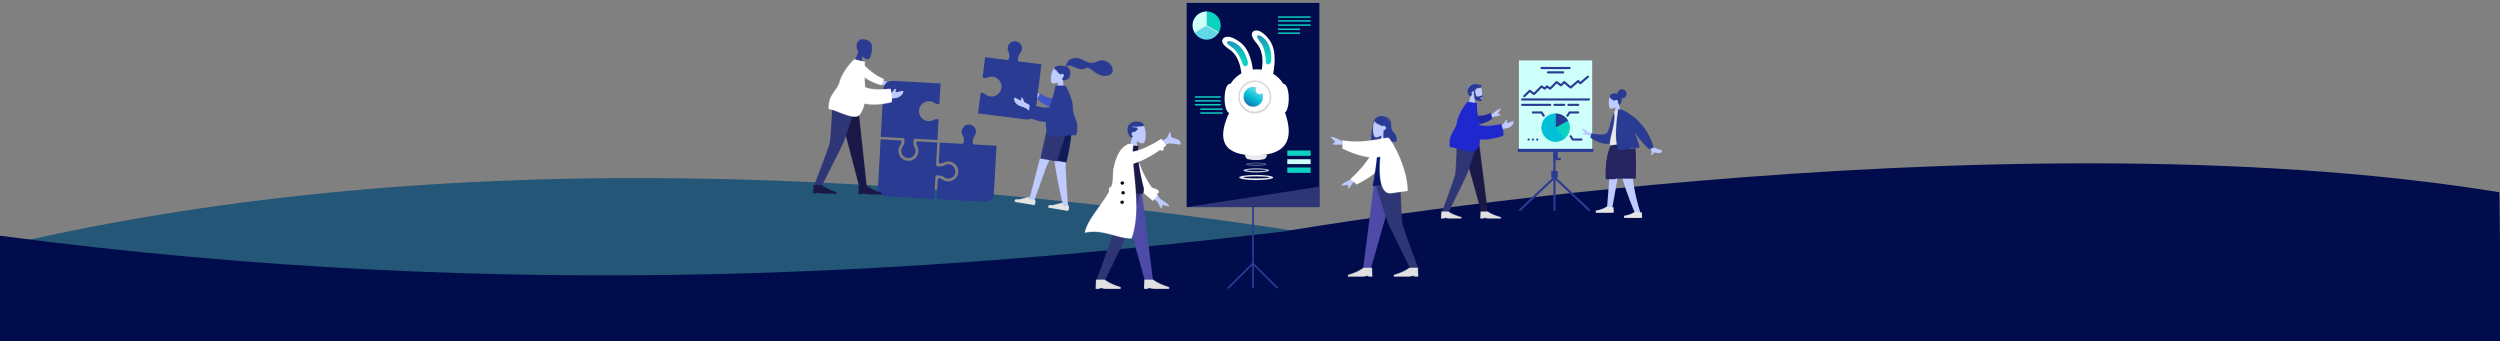 <?xml version="1.0" encoding="UTF-8"?>
<svg width="5143px" height="702px" viewBox="0 0 5143 702" version="1.1" xmlns="http://www.w3.org/2000/svg" xmlns:xlink="http://www.w3.org/1999/xlink">
    <rect x="0" y="0" width="5143" height="702" fill="#808080" stroke="none"/>
    <!-- Generator: Sketch 53 (72520) - https://sketchapp.com -->
    <title>VW_HD_Community_Module_img</title>
    <desc>Created with Sketch.</desc>
    <defs>
        <polygon id="path-1" points="0.333 163.34 10.914 164.155 30.569 89.776 65.666 3.237 27.992 0.332"></polygon>
        <path d="M13.368,82.199 C15.333,88.979 20.632,115.623 38.325,167.468 L38.325,167.468 L49.333,172.147 C40.002,116.387 36.531,87.018 36.469,82.527 L36.469,82.527 C36.406,78.034 36.23,52.54 42.121,3.597 L42.121,3.597 L2.85,0.553 L0,0.332 C6.951,48.129 11.408,75.417 13.368,82.199 L13.368,82.199 Z" id="path-3"></path>
        <path d="M3.776,78.391 L40.211,81.246 C45.189,49.234 46.538,23.305 44.262,3.469 L44.262,3.469 L9.17,0.718 L0,0 L3.776,78.391 Z" id="path-5"></path>
        <path d="M4.299,5.744 C-0.734,13.504 -1.86,34.105 3.693,36 L3.693,36 C5.907,36.757 10.832,35.718 15.965,33.177 L15.965,33.177 L11.164,54.512 L29.318,55.94 L25.38,26.553 C29.191,22.769 31.946,17.982 31.999,12.376 L31.999,12.376 C32.082,3.458 25.156,0.001 18.093,0 L18.093,0 C12.367,0 6.55,2.271 4.299,5.744 L4.299,5.744 Z" id="path-7"></path>
        <path d="M36.163,1.535 C32.319,2.827 29.153,5.311 26.865,8.621 L26.865,8.621 C25.645,10.387 24.719,12.296 24.047,14.329 L24.047,14.329 C23.811,15.04 23.575,15.757 23.393,16.486 L23.393,16.486 C23.234,17.115 23.293,18.052 22.889,18.572 L22.889,18.572 C22.399,19.207 21.615,18.978 20.878,18.921 L20.878,18.921 C19.722,18.827 13.446,18.597 11.093,18.791 L11.093,18.791 C7.84,19.06 1.67,21.272 0.545,23.328 L0.545,23.328 C-0.58,25.382 -0.181,28.035 3.831,28.113 L3.831,28.113 C7.497,33.229 13.111,36.977 13.786,37.081 L13.786,37.081 C13.805,37.088 14.28,36.564 14.988,36.04 L14.988,36.04 C16.056,35.254 17.661,34.468 19.077,35.466 L19.077,35.466 C21.807,37.397 21.026,40.502 19.277,42.832 L19.277,42.832 C18.366,44.045 16.96,45.887 18.902,47.524 L18.902,47.524 C21.967,50.108 30.75,45.586 32.497,41.263 L32.497,41.263 C35.736,33.254 33.041,21.785 24.026,19.431 L24.026,19.431 C24.694,17.926 26.941,17.474 28.47,17.29 L28.47,17.29 C32.133,16.853 35.858,17.897 39.337,18.927 L39.337,18.927 C43.599,20.19 47.89,21.91 52.353,22.294 L52.353,22.294 C54.648,22.492 56.968,22.238 59.183,21.627 L59.183,21.627 C61.496,20.996 63.354,19.861 65.424,18.719 L65.424,18.719 C67.377,17.639 69.375,18.059 71.38,18.795 L71.38,18.795 C73.445,19.548 75.395,20.525 77.261,21.673 L77.261,21.673 C81.248,24.125 84.875,27.044 89.188,28.936 L89.188,28.936 C92.427,30.354 95.84,31.262 99.362,31.614 L99.362,31.614 C105.448,32.224 112.879,31.484 117.237,26.707 L117.237,26.707 C120.244,23.415 120.595,19.056 119.256,14.954 L119.256,14.954 C118.013,11.145 115.498,8.309 112.368,5.868 L112.368,5.868 C109.02,3.261 105.223,1.208 100.978,0.547 L100.978,0.547 C96.432,-0.164 91.882,1.014 87.828,3.046 L87.828,3.046 C83.862,5.031 80.281,7.167 75.743,7.494 L75.743,7.494 C71.241,7.821 66.83,6.927 62.682,5.21 L62.682,5.21 C58.337,3.409 54.18,1.528 49.481,0.777 L49.481,0.777 C47.709,0.495 45.89,0.332 44.072,0.332 L44.072,0.332 C41.384,0.332 38.697,0.687 36.163,1.535 L36.163,1.535 Z" id="path-9"></path>
        <polygon id="path-11" points="0.348 79.115 35.58 81.968 53.277 3.751 11.763 0.392"></polygon>
        <path d="M0.093,11.945 C9.205,20.268 21.714,26.793 32.265,25.817 L32.265,25.817 C40.579,25.051 44.228,14.313 37.824,8.462 L37.824,8.462 C29.058,8.917 17.267,7.73 4.327,0.295 L4.327,0.295 L0.093,11.945 Z" id="path-13"></path>
        <path d="M82.799,0.075 L62.66,1.288 C62.412,15.534 57.769,31.499 54.118,47.214 L54.118,47.214 C44.891,50.1 29.016,48.308 6.492,41.842 L6.492,41.842 C1.706,53.411 -0.334,61.576 0.369,66.337 L0.369,66.337 C19.882,75.014 36.36,78.414 49.734,77.898 L49.734,77.898 C49.789,85.796 51.209,93.229 54.866,99.878 L54.866,99.878 C59.592,108.474 76.454,105.585 91.622,102.696 L91.622,102.696 C100.579,100.99 108.947,99.285 113.874,99.944 L113.874,99.944 C120.476,72.95 103.941,63.139 102.897,46.184 L102.897,46.184 C101.756,27.664 85.088,0.077 82.815,0.075 L82.815,0.075 C82.81,0.075 82.804,0.075 82.799,0.075 L82.799,0.075 Z" id="path-15"></path>
        <path d="M29.115,0.898 L9.188,7.822 C7.645,7.925 5.705,8.025 3.375,8.121 L3.375,8.121 C1.043,8.216 0.273,10.049 1.068,13.615 L1.068,13.615 C27.027,15.649 40.772,16.728 42.303,16.845 L42.303,16.845 C42.942,14.395 43.313,12.524 43.417,11.227 L43.417,11.227 C43.503,10.134 43.208,8.436 42.526,6.139 L42.526,6.139 C42.515,6.111 42.508,6.082 42.497,6.055 L42.497,6.055 C42.249,5.389 41.501,5.053 40.829,5.298 L40.829,5.298 C38.766,6.055 37.177,6.384 36.06,6.299 L36.06,6.299 C34.726,6.192 33.03,5.567 30.97,4.421 L30.97,4.421 L29.945,1.306 C29.945,1.299 29.942,1.296 29.942,1.292 L29.942,1.292 C29.847,1.029 29.597,0.863 29.328,0.863 L29.328,0.863 C29.258,0.863 29.186,0.873 29.115,0.898 L29.115,0.898 Z" id="path-17"></path>
        <path d="M28.681,0.368 L8.757,7.29 C7.211,7.394 5.273,7.493 2.941,7.589 L2.941,7.589 C0.612,7.688 -0.157,9.516 0.633,13.081 L0.633,13.081 C26.596,15.114 40.342,16.194 41.87,16.315 L41.87,16.315 C42.509,13.861 42.879,11.991 42.984,10.695 L42.984,10.695 C43.074,9.602 42.776,7.904 42.092,5.608 L42.092,5.608 C42.086,5.579 42.074,5.551 42.064,5.522 L42.064,5.522 C41.815,4.859 41.071,4.521 40.399,4.766 L40.399,4.766 C38.336,5.522 36.744,5.856 35.629,5.768 L35.629,5.768 C34.293,5.661 32.596,5.036 30.536,3.889 L30.536,3.889 L29.511,0.776 C29.511,0.773 29.511,0.766 29.507,0.762 L29.507,0.762 C29.415,0.498 29.163,0.332 28.895,0.332 L28.895,0.332 C28.824,0.332 28.753,0.344 28.681,0.368 L28.681,0.368 Z" id="path-19"></path>
        <polygon id="path-21" points="0.333 11.695 8.644 148.172 197.666 136.807 189.356 0.332"></polygon>
        <linearGradient x1="36.831%" y1="69.404%" x2="53.094%" y2="-57.766%" id="linearGradient-23">
            <stop stop-color="#0CD2C2" offset="0%"></stop>
            <stop stop-color="#3455B5" offset="100%"></stop>
        </linearGradient>
        <linearGradient x1="45.501%" y1="69.404%" x2="51.057%" y2="-57.766%" id="linearGradient-24">
            <stop stop-color="#0CD2C2" offset="0%"></stop>
            <stop stop-color="#3455B5" offset="100%"></stop>
        </linearGradient>
        <polygon id="path-25" points="0 0 47 0 47 12 0 12"></polygon>
        <linearGradient x1="124.718%" y1="-25.3%" x2="30.313%" y2="135.034%" id="linearGradient-27">
            <stop stop-color="#FFFFFF" offset="0%"></stop>
            <stop stop-color="#00BFD6" offset="58.129%"></stop>
            <stop stop-color="#2A3B93" offset="100%"></stop>
        </linearGradient>
        <path d="M20.582,0.938 C11.922,0.938 4.905,7.916 4.905,16.527 L4.905,16.527 L4.905,16.588 C2.108,27.27 -1.328,49.586 2.348,53.155 L2.348,53.155 L26.137,53.155 C26.137,53.152 26.137,53.145 26.137,53.138 L26.137,53.138 L26.141,53.138 C34.8,53.138 41.817,46.16 41.817,37.553 L41.817,37.553 L41.817,16.527 C41.817,7.916 34.8,0.938 26.141,0.938 L26.141,0.938 L20.582,0.938 Z" id="path-28"></path>
        <path d="M3.977,7.842 C-0.634,16.811 -0.088,39.563 5.874,41.164 L5.874,41.164 C8.251,41.802 13.318,40.238 18.472,36.996 L18.472,36.996 L15.235,60.873 L34.344,60.873 L27.763,28.898 C31.435,24.408 33.917,18.901 33.502,12.735 L33.502,12.735 C32.893,3.687 26.443,0.261 19.651,0.26 L19.651,0.26 C13.106,0.26 6.242,3.442 3.977,7.842 L3.977,7.842 Z" id="path-30"></path>
        <path d="M3.977,7.842 C-0.634,16.811 -0.088,39.563 5.874,41.164 L5.874,41.164 C8.251,41.802 13.318,40.238 18.472,36.996 L18.472,36.996 L15.235,60.873 L34.345,60.873 L27.763,28.898 C31.435,24.408 33.917,18.901 33.502,12.736 L33.502,12.736 C32.892,3.688 26.443,0.261 19.651,0.26 L19.651,0.26 C13.105,0.26 6.242,3.442 3.977,7.842 L3.977,7.842 Z" id="path-32"></path>
        <path d="M0.309,9.125 C2.279,15.762 9.923,16.748 16.715,20.888 L16.715,20.888 C17.514,20.248 18.536,19.867 19.65,19.867 L19.65,19.867 C22.217,19.867 24.304,21.913 24.304,24.439 L24.304,24.439 C24.304,26.966 22.217,29.013 19.65,29.013 L19.65,29.013 C19.579,29.013 19.505,29.013 19.435,29.01 L19.435,29.01 C18.498,38.886 18.876,50.166 21.666,52.841 L21.666,52.841 L46.21,52.841 C47.576,29.496 34.36,38.537 34.36,16.559 L34.36,16.559 C33.535,15.766 32.758,14.985 31.988,14.308 L31.988,14.308 L32.015,13.662 C27.763,5.115 22.373,0.841 15.838,0.841 L15.838,0.841 C6.037,0.841 2.945,5.319 0.309,9.125 L0.309,9.125 Z" id="path-34"></path>
        <polygon id="path-36" points="23.38 0.416 0.174 181.682 16.101 181.682 37.936 104.768 67.863 0.416"></polygon>
        <path d="M0.291,0.416 C15.044,51.873 24.841,81.205 28.015,88.423 L28.015,88.423 C31.186,95.641 46.404,126.724 73.659,181.682 L73.659,181.682 L90.279,181.682 C68.871,124.394 57.8,93.309 57.069,88.423 L57.069,88.423 C56.332,83.535 53.955,54.202 53.26,0.416 L53.26,0.416 L0.291,0.416 Z" id="path-38"></path>
        <path d="M32.803,0.754 C24.599,6.787 13.911,11.679 0.737,15.432 L0.737,15.432 L0.737,19.008 L31.971,19.008 L42.78,17.272 L42.78,19.008 L51.091,19.008 L51.091,18.969 L50.261,0.754 L32.803,0.754 Z" id="path-40"></path>
        <path d="M33.048,0.754 C24.844,6.788 14.155,11.68 0.98,15.433 L0.98,15.433 L0.98,19.008 L32.217,19.008 L43.022,17.272 L43.022,19.008 L51.334,19.008 L50.504,0.754 L33.048,0.754 Z" id="path-42"></path>
        <path d="M2.677,3.883 C6.256,6.905 9.882,10.241 9.207,11.809 L9.207,11.809 C8.531,13.377 5.164,12.732 4.56,15.153 L4.56,15.153 C4.158,16.766 9.635,17.122 20.992,16.221 L20.992,16.221 L47.111,26.86 L53.182,12.763 L20.845,7.892 C14.424,4.256 8.502,1.768 3.078,0.428 L3.078,0.428 C2.993,0.424 2.906,0.422 2.816,0.422 L2.816,0.422 C1.294,0.422 -0.705,1.028 2.677,3.883 L2.677,3.883 Z M40.176,88.768 C33.361,91.632 27.778,94.794 23.425,98.255 L23.425,98.255 C22.445,99.418 21.379,101.645 25.985,100.648 L25.985,100.648 C30.59,99.65 35.479,98.804 36.344,100.278 L36.344,100.278 C37.209,101.752 34.658,104.013 36.256,105.944 L36.256,105.944 C37.323,107.23 40.91,103.137 47.019,93.662 L47.019,93.662 L71.375,79.515 L63.599,66.262 L40.176,88.768 Z" id="path-44"></path>
        <path d="M55.917,2.897 C45.415,31.23 27.703,54.302 0.855,79.464 L0.855,79.464 L13.929,90.529 C45.479,73.583 62.001,63.712 67.113,37.616 L67.113,37.616 C68.397,31.066 67.098,10.941 66.916,0.283 L66.916,0.283 L55.917,2.897 Z" id="path-46"></path>
        <path d="M11.257,4.38 C10.555,4.285 9.231,5.954 9.331,6.782 L9.331,6.782 C11.298,23.008 8.198,53.835 0.027,99.264 L0.027,99.264 L63.064,90.413 C54.544,51.24 45.224,22.459 26.909,0.591 L26.909,0.591 C21.614,3.815 16.397,5.079 11.257,4.38 L11.257,4.38 Z" id="path-48"></path>
        <path d="M93.079,0.972 C90.914,1.278 87.666,1.733 83.336,2.343 L83.336,2.343 C83.334,2.357 83.331,2.369 83.33,2.383 L83.33,2.383 C65.324,5.068 36.543,12.475 1.298,6.397 L1.298,6.397 L0.302,23.497 C28.091,36.297 55.685,45.359 78.047,40.373 L78.047,40.373 C74.136,83.867 79.427,118.274 101.11,115.224 L101.11,115.224 C111.465,113.767 122.639,112.193 134.638,110.505 L134.638,110.505 C134.943,73.983 113.987,26.353 97.5,3.161 L97.5,3.161 C96.929,2.358 95.802,0.924 93.744,0.924 L93.744,0.924 C93.531,0.924 93.31,0.939 93.079,0.972 L93.079,0.972 Z" id="path-50"></path>
        <path d="M1.796,13.111 C1.356,19.501 3.994,25.201 7.895,29.854 L7.895,29.854 L0.905,62.984 L21.21,62.984 L17.77,38.248 C23.252,41.605 28.634,43.225 31.162,42.565 L31.162,42.565 C37.496,40.905 38.078,17.334 33.179,8.042 L33.179,8.042 C30.771,3.482 23.474,0.184 16.516,0.185 L16.516,0.185 C9.297,0.185 2.443,3.736 1.796,13.111 L1.796,13.111 Z" id="path-52"></path>
        <path d="M0.195,16.258 C0.195,23.996 5.038,33.419 8.725,33.801 L8.725,33.801 C9.681,33.588 10.497,32.403 11.305,30.772 L11.305,30.772 C9.788,30.014 8.725,28.222 8.725,25.907 L8.725,25.907 C8.725,23.683 10.637,21.522 12.992,21.522 L12.992,21.522 C13.851,21.522 14.649,21.809 15.319,22.281 L15.319,22.281 C16.865,19.719 18.808,17.805 21.522,18.014 L21.522,18.014 L19.814,12.752 L9.577,11.872 L9.577,10.996 C21.392,11.083 29.611,10.572 34.315,9.24 L34.315,9.24 C34.1,5.124 29.94,0.469 18.963,0.469 L18.963,0.469 C6.749,0.469 0.195,7.79 0.195,16.258 L0.195,16.258 Z" id="path-54"></path>
        <polygon id="path-56" points="0.169 0.777 31.196 110.28 53.839 190.99 70.353 190.99 46.293 0.777"></polygon>
        <path d="M39.104,0.777 C38.379,57.216 35.901,87.999 35.14,93.126 L35.14,93.126 C34.376,98.256 22.846,130.876 0.55,190.99 L0.55,190.99 L17.86,190.99 C46.245,133.319 62.091,100.699 65.397,93.126 L65.397,93.126 C68.701,85.555 78.903,54.772 94.269,0.777 L94.269,0.777 L39.104,0.777 Z" id="path-58"></path>
        <path d="M0.861,0.635 L0.011,19.651 L8.506,19.651 L8.506,17.842 L19.551,19.651 L51.478,19.651 L51.478,15.927 C38.012,12.014 27.086,6.919 18.703,0.635 L18.703,0.635 L0.861,0.635 Z" id="path-60"></path>
        <path d="M1.609,0.635 L0.757,19.651 L9.309,19.651 L9.309,17.842 L20.427,19.651 L52.564,19.651 L52.564,15.926 C39.008,12.014 28.012,6.919 19.569,0.635 L19.569,0.635 L1.609,0.635 Z" id="path-62"></path>
        <path d="M0.716,13.278 L24.069,30.511 C29.282,40.957 32.502,45.575 33.732,44.358 L33.732,44.358 C35.575,42.536 33.215,39.925 34.26,38.495 L34.26,38.495 C35.305,37.061 40.211,38.459 44.81,39.985 L44.81,39.985 C49.41,41.508 48.562,39.092 47.689,37.783 L47.689,37.783 C43.617,33.742 38.253,29.875 31.6,26.185 L31.6,26.185 L10.109,0.41 L0.716,13.278 Z" id="path-64"></path>
        <path d="M8.431,1.531 C6.434,11.235 -1.472,37.289 0.632,46.071 L0.632,46.071 C6.889,72.237 30.597,89.42 55.13,110.472 L55.13,110.472 L65.168,98.493 C38.513,67.335 25.187,33.686 18.179,0.11 L18.179,0.11 L8.431,1.531 Z" id="path-66"></path>
        <path d="M1.043,1.326 C-1.101,1.833 0.749,9.546 2.893,9.038 L2.893,9.038 C6.646,8.153 10.958,9.179 15.959,12.356 L15.959,12.356 C17.817,13.536 20.286,12.999 21.474,11.159 L21.474,11.159 C22.662,9.316 22.118,6.861 20.26,5.68 L20.26,5.68 C15.198,2.464 10.278,0.802 5.554,0.803 L5.554,0.803 C4.03,0.803 2.524,0.975 1.043,1.326 L1.043,1.326 Z" id="path-68"></path>
        <path d="M0.383,92.085 C26.652,98.808 47.648,101.781 63.38,101.003 L63.38,101.003 C65.329,100.904 66.394,92.668 65.826,90.296 L65.826,90.296 C57.001,53.37 51.557,26.481 54.951,2.182 L54.951,2.182 C52.251,3.148 47.821,2.721 41.661,0.906 L41.661,0.906 C21.269,23.558 9.492,51.189 0.383,92.085 L0.383,92.085 Z" id="path-70"></path>
        <path d="M88.05,2.236 L88.378,2.301 L73.859,28.138 L88.378,2.301 C79.688,9.232 70.007,26.455 59.341,53.975 L59.341,53.975 L73.859,28.138 L59.341,53.975 L59.088,54.361 C59.102,54.354 59.113,54.347 59.127,54.339 L59.127,54.339 C57.553,64.552 59.027,75.383 55.821,85.768 L55.821,85.768 C55.449,86.967 55.035,88.173 54.584,89.379 L54.584,89.379 C52.995,89.195 51.443,90.151 50.928,91.736 L50.928,91.736 L49.869,94.989 C49.869,94.989 49.869,94.989 49.869,94.992 L49.869,94.992 C49.476,96.201 49.789,97.476 50.586,98.36 L50.586,98.36 C36.186,126.583 5.491,156.06 0.231,184.102 L0.231,184.102 C21.043,179.005 40.762,183.911 58.663,188.82 L58.663,188.82 C72.612,192.647 85.46,196.47 96.858,195.557 L96.858,195.557 C120.362,127.266 92.571,39.516 100.698,2.262 L100.698,2.262 L95.622,1.546 L91.03,0.9 C90.032,1.338 89.037,1.781 88.05,2.236 L88.05,2.236 Z" id="path-72"></path>
        <path d="M1.277,3.136 C0.992,5.001 2.395,6.725 4.403,6.989 L4.403,6.989 C6.412,7.251 8.274,5.95 8.555,4.086 L8.555,4.086 C8.836,2.223 7.434,0.499 5.425,0.233 L5.425,0.233 C5.251,0.21 5.079,0.199 4.91,0.199 L4.91,0.199 C3.108,0.199 1.534,1.43 1.277,3.136 L1.277,3.136 Z M2.889,23.152 C2.607,25.016 4.006,26.74 6.018,27.002 L6.018,27.002 C8.027,27.267 9.885,25.965 10.166,24.102 L10.166,24.102 C10.448,22.238 9.049,20.51 7.04,20.248 L7.04,20.248 C6.866,20.227 6.694,20.216 6.524,20.216 L6.524,20.216 C4.719,20.216 3.146,21.446 2.889,23.152 L2.889,23.152 Z M0.865,42.691 C0.579,44.554 1.983,46.279 3.991,46.544 L3.991,46.544 C5.999,46.806 7.861,45.508 8.139,43.641 L8.139,43.641 C8.425,41.777 7.021,40.052 5.012,39.788 L5.012,39.788 C4.839,39.765 4.668,39.754 4.498,39.754 L4.498,39.754 C2.697,39.754 1.122,40.988 0.865,42.691 L0.865,42.691 Z" id="path-74"></path>
        <path d="M1.045,10.956 C0.676,16.126 2.896,20.744 6.18,24.509 L6.18,24.509 L0.291,51.317 L17.388,51.317 L14.496,31.299 C19.106,34.014 23.643,35.327 25.767,34.793 L25.767,34.793 C31.104,33.446 31.593,14.374 27.466,6.855 L27.466,6.855 C25.439,3.165 19.295,0.496 13.437,0.496 L13.437,0.496 C7.359,0.496 1.589,3.369 1.045,10.956 L1.045,10.956 Z" id="path-76"></path>
        <path d="M10.157,1.09 C6.674,2.018 3.725,4.024 2.425,7.772 L2.425,7.772 C-2.287,15.425 1.29,23.395 6.106,26.118 L6.106,26.118 C7.39,24.688 8.509,23.3 9.508,21.972 L9.508,21.972 C8.706,21.235 8.211,20.206 8.211,19.064 L8.211,19.064 C8.211,16.82 10.143,15.001 12.526,15.001 L12.526,15.001 C12.699,15.001 12.869,15.011 13.037,15.029 L13.037,15.029 C13.299,22.921 13.87,28.119 14.75,30.631 L14.75,30.631 C16.119,34.515 24.095,35.471 26.877,35.471 L26.877,35.471 C29.627,35.471 29.124,32.667 29.124,31.175 L29.124,31.175 C29.124,30.786 28.579,30.786 27.967,30.786 L27.967,30.786 C27.173,30.789 26.263,30.789 26.263,29.931 L26.263,29.931 C26.263,28.411 29.885,27.467 30.63,26.483 L30.63,26.483 C31.53,25.295 31.836,23.694 30.473,23.694 L30.473,23.694 C28.609,23.694 24.998,26.233 20.744,26.233 L20.744,26.233 C17.91,26.233 16.16,21.902 15.499,13.234 L15.499,13.234 C16.991,11.137 18.428,9.542 20.293,8.615 L20.293,8.615 C27.881,8.727 28.772,7.445 28.772,3.128 L28.772,3.128 C27.545,2.303 23.218,0.913 18.376,0.519 L18.376,0.519 C17.384,0.253 16.319,0.113 15.217,0.113 L15.217,0.113 C13.572,0.113 11.844,0.425 10.157,1.09 L10.157,1.09 Z" id="path-78"></path>
        <polygon id="path-80" points="0.156 0.224 25.095 88.644 43.293 153.817 56.564 153.817 37.226 0.224"></polygon>
        <path d="M31.411,0.224 C30.825,45.797 28.838,70.655 28.223,74.794 L28.223,74.794 C27.612,78.937 18.346,105.276 0.432,153.817 L0.432,153.817 L14.339,153.817 C37.146,107.25 49.881,80.91 52.537,74.794 L52.537,74.794 C55.194,68.682 63.391,43.822 75.735,0.224 L75.735,0.224 L31.411,0.224 Z" id="path-82"></path>
        <path d="M0.879,0.214 L0.188,14.509 L7.14,14.509 L7.14,13.147 L16.177,14.509 L42.306,14.509 L42.306,11.706 C31.287,8.769 22.344,4.936 15.481,0.214 L15.481,0.214 L0.879,0.214 Z" id="path-84"></path>
        <path d="M1.614,0.214 L0.911,14.473 L0.911,14.509 L7.92,14.509 L7.92,13.147 L17.027,14.509 L43.361,14.509 L43.361,11.707 C32.257,8.77 23.244,4.937 16.326,0.214 L16.326,0.214 L1.614,0.214 Z" id="path-86"></path>
        <path d="M39.768,0.444 C35.514,2.497 31.051,5.587 26.382,9.715 L26.382,9.715 L0.462,19.367 L8.013,30 L27.749,16.647 C37.318,15.423 41.794,14.177 41.171,12.91 L41.171,12.91 C40.239,11.008 37.565,12.127 36.725,10.944 L36.725,10.944 C35.885,9.761 38.293,6.365 40.718,3.238 L40.718,3.238 C42.549,0.879 41.789,0.305 40.767,0.305 L40.767,0.305 C40.435,0.305 40.076,0.365 39.768,0.444 L39.768,0.444 Z M54.504,23.641 C52.436,23.391 50.265,25.943 47.989,31.299 L47.989,31.299 L36.601,35.555 L35.714,46.094 C40.742,43.48 45.296,41.907 49.377,41.373 L49.377,41.373 C57.183,40.351 60.447,39.195 64.773,35.096 L64.773,35.096 C67.089,32.904 69.462,28.179 67.822,26.305 L67.822,26.305 C66.714,25.038 58.615,29.395 55.522,29.588 L55.522,29.588 C54.012,29.682 54.138,28.142 54.465,26.603 L54.465,26.603 C54.781,25.108 55.288,23.614 54.668,23.614 L54.668,23.614 C54.621,23.614 54.566,23.623 54.504,23.641 L54.504,23.641 Z" id="path-88"></path>
        <path d="M4.101,5.222 C-2.333,10.35 0.325,20.989 8.079,22.393 L8.079,22.393 C17.917,24.17 30.133,18.88 39.285,11.583 L39.285,11.583 L36.142,0.017 C23.458,6.154 12.3,6.358 4.101,5.222 L4.101,5.222 Z" id="path-90"></path>
        <path d="M15.482,43.56 C13.213,59.743 -3.189,67.902 1.026,94.291 L1.026,94.291 C5.827,94.028 13.819,96.385 22.343,98.742 L22.343,98.742 C36.372,102.621 51.843,106.501 56.914,98.699 L56.914,98.699 C60.879,92.597 62.785,85.576 63.433,78.005 L63.433,78.005 C76.061,79.512 91.922,77.498 111.056,70.656 L111.056,70.656 C112.082,66.142 110.766,58.155 107.109,46.697 L107.109,46.697 C85.288,51.193 70.119,51.707 61.6,48.242 L61.6,48.242 C59.328,32.892 56.138,17.228 56.978,3.543 L56.978,3.543 L48.48,2.34 L37.998,0.856 C37.986,0.854 37.974,0.853 37.96,0.853 L37.96,0.853 C35.707,0.856 17.952,25.941 15.482,43.56 L15.482,43.56 Z" id="path-92"></path>
        <path d="M15.432,0.094 C5.148,17.315 -0.789,41.44 0.608,78.096 L0.608,78.096 L19.506,78.096 C37.013,42.383 49.329,16.383 56.446,0.094 L56.446,0.094 L15.432,0.094 Z" id="path-94"></path>
        <path d="M15.432,0.095 C5.148,17.315 -0.788,41.44 0.608,78.096 L0.608,78.096 L19.506,78.096 C37.013,42.383 49.329,16.383 56.445,0.095 L56.445,0.095 L15.432,0.095 Z" id="path-96"></path>
        <path d="M33.925,46.3 C27.09,50.72 16.268,48.903 3.33,46.21 L3.33,46.21 L0.74,55.186 C13.631,65.739 38.908,72.625 47.753,65.41 L47.753,65.41 C61.894,53.876 60.784,19.96 57.573,1.116 L57.573,1.116 L52.119,0.953 C42.096,13.864 41.155,41.623 33.925,46.3 L33.925,46.3 Z" id="path-98"></path>
        <path d="M22.817,0.011 L9.621,4.025 C13.213,29.617 2.001,50.956 0.955,69.437 L0.955,69.437 C0.864,71.038 0.895,74.181 3.034,73.88 L3.034,73.88 C13.03,72.474 28.638,70.278 49.856,67.294 L49.856,67.294 C43.487,37.95 36.52,16.39 22.83,0.009 L22.83,0.009 L22.817,0.011 Z" id="path-100"></path>
        <path d="M4.511,1.635 C-1.91,44.666 -1.382,72.669 6.098,85.648 L6.098,85.648 L48.885,79.715 C46.775,69.752 43.09,59.417 38.639,49.459 L38.639,49.459 C50.782,65.331 60.692,76.595 68.37,83.254 L68.37,83.254 L78.06,79.949 C66.058,41.638 43.353,15.282 9.941,0.882 L9.941,0.882 L4.511,1.635 Z" id="path-102"></path>
        <path d="M7.923,10.48 C6.637,16.299 8.328,21.915 11.35,26.738 L11.35,26.738 L0.277,56.265 L19.304,59.081 L19.456,35.832 C24.132,39.681 28.956,41.923 31.414,41.663 L31.414,41.663 C37.576,41.013 41.341,19.396 38.013,10.161 L38.013,10.161 C36.141,4.964 28.012,0.404 20.604,0.404 L20.604,0.404 C14.855,0.404 9.541,3.151 7.923,10.48 L7.923,10.48 Z" id="path-104"></path>
        <polygon id="path-106" points="0.464 0.095 29.331 102.377 50.393 177.765 65.755 177.765 43.374 0.095"></polygon>
        <path d="M35.57,0.095 C34.901,52.814 32.622,81.567 31.919,86.357 L31.919,86.357 C31.217,91.144 20.609,121.615 0.084,177.765 L0.084,177.765 L16.014,177.765 C42.144,123.898 56.728,93.427 59.77,86.357 L59.77,86.357 C62.815,79.281 72.204,50.527 86.345,0.095 L86.345,0.095 L35.57,0.095 Z" id="path-108"></path>
        <path d="M1.44,0.91 L0.645,18.325 L0.645,18.344 L8.597,18.344 L8.597,16.682 L18.93,18.344 L48.808,18.344 L48.808,14.93 C36.207,11.344 25.985,6.669 18.134,0.91 L18.134,0.91 L1.44,0.91 Z" id="path-110"></path>
        <path d="M1.269,0.91 L0.475,18.344 L8.425,18.344 L8.425,16.682 L18.759,18.344 L48.638,18.344 L48.638,14.93 C36.037,11.344 25.814,6.669 17.964,0.91 L17.964,0.91 L1.269,0.91 Z" id="path-112"></path>
        <path d="M5.152,19.37 C15.758,31.256 34.456,40.007 50.924,43.891 L50.924,43.891 L55.646,31.28 C35.756,22.709 22.088,11.008 12.996,1.379 L12.996,1.379 C11.803,1.098 10.686,0.966 9.648,0.967 L9.648,0.967 C0.607,0.968 -2.345,10.967 5.152,19.37 L5.152,19.37 Z" id="path-114"></path>
        <path d="M21.78,47.574 C17.621,65.901 -2.072,73.671 0.271,104.319 L0.271,104.319 C14.99,104.742 53.704,128.337 64.302,114.749 L64.302,114.749 C69.457,108.138 72.326,100.276 73.797,91.662 L73.797,91.662 C88.212,94.605 106.697,93.825 129.418,87.821 L129.418,87.821 C131.033,82.75 130.276,73.472 127.147,59.988 L127.147,59.988 C101.557,63.039 84.013,62.169 74.518,57.378 L74.518,57.378 C73.364,39.57 71.176,21.31 73.451,5.712 L73.451,5.712 L51.819,0.801 C51.796,0.796 51.771,0.794 51.744,0.794 L51.744,0.794 C48.998,0.795 26.293,27.701 21.78,47.574 L21.78,47.574 Z" id="path-116"></path>
    </defs>
    <g id="VW_HD_Community_Module_img" stroke="none" stroke-width="1" fill="none" fill-rule="evenodd">
        <g id="Group" transform="translate(-1, 6)">
            <g id="Join_Our_Community" transform="translate(2, 360)" fill="#235677">
                <path d="M0,338 L0,140.697 C841.843,-57.283 1860.328,-45.894 3055.455,174.864 L2189.072,338 L0,338 Z" id="Combined-Shape"></path>
            </g>
            <g id="Community_img">
                <path d="M1815.325,159.214 L1826.506,162.559 C1831.4,159.763 1834.56,159.063 1835.986,160.458 C1837.57,161.05 1830.784,163.974 1833.251,165.622 C1835.718,167.271 1844.454,168.627 1844.55,170.247 C1844.691,172.64 1840.096,174.895 1837.039,175.235 C1831.325,175.873 1828.16,174.863 1821.615,171.113 C1818.194,169.152 1813.799,167.715 1808.429,166.802 L1815.325,159.214 Z" id="Fill-2" fill="#BFCAFF" transform="translate(1826.491, 167.313) rotate(1) translate(-1826.491, -167.313) "></path>
                <path d="M1897.381,401.729 L1897.381,401.729 L1923.887,402.723 L1925.613,356.943 C1925.678,355.241 1927.12,353.907 1928.826,353.971 L1933.973,354.164 C1937.305,354.289 1940.485,355.464 1943.182,357.412 C1946.841,360.06 1951.544,360.907 1956.185,359.572 C1962.195,357.838 1966.278,352.306 1966.514,346.067 C1966.517,345.998 1966.52,345.929 1966.519,345.861 C1966.609,342.118 1965.257,338.51 1962.714,335.695 C1960.171,332.887 1956.715,331.178 1952.972,330.889 C1949.812,330.642 1946.732,331.384 1944.061,333.036 C1941.198,334.808 1937.955,335.679 1934.675,335.556 L1929.527,335.362 C1927.821,335.299 1926.484,333.865 1926.548,332.159 L1928.275,286.381 L1928.254,286.38 L1901.769,285.387 L1888.223,284.878 C1886.485,284.813 1885.062,286.186 1885.008,287.916 C1884.943,290.031 1885.537,292.098 1886.657,293.899 C1889.11,297.837 1890.257,302.648 1889.525,307.72 C1888.169,317.122 1880.225,324.509 1870.725,325.194 C1858.259,326.097 1848.113,316.044 1848.569,303.944 C1848.731,299.679 1850.184,295.77 1852.542,292.57 C1853.739,290.943 1854.516,289.045 1854.592,287.024 L1854.605,286.709 C1854.668,285.005 1853.336,283.571 1851.624,283.506 L1811.593,282.004 L1807.842,381.452 C1807.49,390.784 1814.791,398.631 1824.149,398.982 L1897.381,401.729 Z" id="Fill-10" fill="#2A3B93" transform="translate(1887.177, 342.364) rotate(1) translate(-1887.177, -342.364) "></path>
                <path d="M1897.381,401.729 L1897.381,401.729 L1923.887,402.723 L1925.613,356.943 C1925.678,355.241 1927.12,353.907 1928.826,353.971 L1933.973,354.164 C1937.305,354.289 1940.485,355.464 1943.182,357.412 C1946.841,360.06 1951.544,360.907 1956.185,359.572 C1962.195,357.838 1966.278,352.306 1966.514,346.067 C1966.517,345.998 1966.52,345.929 1966.519,345.861 C1966.609,342.118 1965.257,338.51 1962.714,335.695 C1960.171,332.887 1956.715,331.178 1952.972,330.889 C1949.812,330.642 1946.732,331.384 1944.061,333.036 C1941.198,334.808 1937.955,335.679 1934.675,335.556 L1929.527,335.362 C1927.821,335.299 1926.484,333.865 1926.548,332.159 L1928.275,286.381 L1928.254,286.38 L1901.769,285.387 L1888.223,284.878 C1886.485,284.813 1885.062,286.186 1885.008,287.916 C1884.943,290.031 1885.537,292.098 1886.657,293.899 C1889.11,297.837 1890.257,302.648 1889.525,307.72 C1888.169,317.122 1880.225,324.509 1870.725,325.194 C1858.259,326.097 1848.113,316.044 1848.569,303.944 C1848.731,299.679 1850.184,295.77 1852.542,292.57 C1853.739,290.943 1854.516,289.045 1854.592,287.024 L1854.605,286.709 C1854.668,285.005 1853.336,283.571 1851.624,283.506 L1811.593,282.004 L1807.842,381.452 C1807.49,390.784 1814.791,398.631 1824.149,398.982 L1897.381,401.729 Z" id="Stroke-12" transform="translate(1887.177, 342.364) rotate(1) translate(-1887.177, -342.364) "></path>
                <path d="M2049.33,319.152 L2049.33,319.152 L2050.327,292.715 L2004.422,290.994 C2002.71,290.929 2001.378,289.497 2001.442,287.791 L2001.636,282.659 C2001.761,279.339 2002.936,276.163 2004.892,273.472 C2007.544,269.823 2008.394,265.136 2007.059,260.508 C2005.323,254.511 1999.772,250.439 1993.517,250.204 C1993.448,250.202 1993.376,250.205 1993.307,250.202 C1989.557,250.113 1985.936,251.463 1983.117,253.996 C1980.297,256.532 1978.585,259.982 1978.295,263.709 C1978.047,266.86 1978.791,269.938 1980.451,272.596 C1982.225,275.452 1983.1,278.691 1982.976,281.959 L1982.783,287.09 C1982.719,288.798 1981.282,290.126 1979.57,290.061 L1933.666,288.34 L1933.665,288.363 L1932.669,314.776 L1932.159,328.289 C1932.094,330.019 1933.473,331.438 1935.205,331.492 C1937.325,331.557 1939.404,330.964 1941.204,329.847 C1945.153,327.404 1949.979,326.258 1955.063,326.987 C1964.493,328.342 1971.9,336.262 1972.587,345.74 C1973.493,358.169 1963.412,368.285 1951.277,367.829 C1947,367.669 1943.079,366.219 1939.872,363.873 C1938.24,362.676 1936.339,361.898 1934.311,361.823 L1933.995,361.811 C1932.289,361.747 1930.847,363.081 1930.782,364.783 L1929.277,404.705 L2028.994,408.446 C2038.352,408.797 2046.224,401.519 2046.575,392.186 L2049.33,319.152 Z" id="Fill-14" fill="#2A3B93" transform="translate(1989.802, 329.328) rotate(1) translate(-1989.802, -329.328) "></path>
                <path d="M2049.33,319.152 L2049.33,319.152 L2050.327,292.715 L2004.422,290.994 C2002.71,290.929 2001.378,289.497 2001.442,287.791 L2001.636,282.659 C2001.761,279.339 2002.936,276.163 2004.892,273.472 C2007.544,269.823 2008.394,265.136 2007.059,260.508 C2005.323,254.511 1999.772,250.439 1993.517,250.204 C1993.448,250.202 1993.376,250.205 1993.307,250.202 C1989.557,250.113 1985.936,251.463 1983.117,253.996 C1980.297,256.532 1978.585,259.982 1978.295,263.709 C1978.047,266.86 1978.791,269.938 1980.451,272.596 C1982.225,275.452 1983.1,278.691 1982.976,281.959 L1982.783,287.09 C1982.719,288.798 1981.282,290.126 1979.57,290.061 L1933.666,288.34 L1933.665,288.363 L1932.669,314.776 L1932.159,328.289 C1932.094,330.019 1933.473,331.438 1935.205,331.492 C1937.325,331.557 1939.404,330.964 1941.204,329.847 C1945.153,327.404 1949.979,326.258 1955.063,326.987 C1964.493,328.342 1971.9,336.262 1972.587,345.74 C1973.493,358.169 1963.412,368.285 1951.277,367.829 C1947,367.669 1943.079,366.219 1939.872,363.873 C1938.24,362.676 1936.339,361.898 1934.311,361.823 L1933.995,361.811 C1932.289,361.747 1930.847,363.081 1930.782,364.783 L1929.277,404.705 L2028.994,408.446 C2038.352,408.797 2046.224,401.519 2046.575,392.186 L2049.33,319.152 Z" id="Stroke-16" transform="translate(1989.802, 329.328) rotate(1) translate(-1989.802, -329.328) "></path>
                <path d="M1912.62,201.54 C1916.893,201.699 1920.817,203.149 1924.024,205.496 C1925.656,206.693 1927.558,207.463 1929.585,207.54 L1929.901,207.551 C1931.613,207.616 1933.05,206.288 1933.114,204.586 L1934.62,164.663 L1834.901,160.922 C1825.544,160.572 1817.673,167.85 1817.321,177.179 L1814.567,250.19 L1813.57,276.627 L1859.475,278.349 C1861.187,278.413 1862.519,279.846 1862.455,281.552 L1862.262,286.686 C1862.137,290.005 1860.964,293.181 1859.011,295.869 C1856.353,299.52 1855.503,304.209 1856.845,308.835 C1858.577,314.832 1864.125,318.904 1870.381,319.138 C1870.449,319.141 1870.521,319.144 1870.591,319.141 C1874.344,319.23 1877.961,317.886 1880.783,315.347 C1883.599,312.811 1885.312,309.36 1885.602,305.634 C1885.85,302.482 1885.106,299.408 1883.446,296.746 C1881.673,293.892 1880.797,290.654 1880.921,287.386 L1881.114,282.253 C1881.179,280.546 1882.615,279.217 1884.327,279.281 L1930.232,281.003 L1931.229,254.567 L1931.737,241.079 C1931.802,239.375 1930.47,237.94 1928.758,237.876 C1926.615,237.795 1924.516,238.391 1922.692,239.518 C1918.746,241.964 1913.917,243.111 1908.836,242.381 C1899.403,241.026 1891.996,233.103 1891.309,223.628 C1890.406,211.197 1900.484,201.084 1912.62,201.54" id="Fill-18" fill="#2A3B93" transform="translate(1874.095, 240.028) rotate(1) translate(-1874.095, -240.028) "></path>
                <path d="M1912.62,201.54 C1916.893,201.699 1920.817,203.149 1924.024,205.496 C1925.656,206.693 1927.558,207.463 1929.585,207.54 L1929.901,207.551 C1931.613,207.616 1933.05,206.288 1933.114,204.586 L1934.62,164.663 L1834.901,160.922 C1825.544,160.572 1817.673,167.85 1817.321,177.179 L1814.567,250.19 L1813.57,276.627 L1859.475,278.349 C1861.187,278.413 1862.519,279.846 1862.455,281.552 L1862.262,286.686 C1862.137,290.005 1860.964,293.181 1859.011,295.869 C1856.353,299.52 1855.503,304.209 1856.845,308.835 C1858.577,314.832 1864.125,318.904 1870.381,319.138 C1870.449,319.141 1870.521,319.144 1870.591,319.141 C1874.344,319.23 1877.961,317.886 1880.783,315.347 C1883.599,312.811 1885.312,309.36 1885.602,305.634 C1885.85,302.482 1885.106,299.408 1883.446,296.746 C1881.673,293.892 1880.797,290.654 1880.921,287.386 L1881.114,282.253 C1881.179,280.546 1882.615,279.217 1884.327,279.281 L1930.232,281.003 L1931.229,254.567 L1931.737,241.079 C1931.802,239.375 1930.47,237.94 1928.758,237.876 C1926.615,237.795 1924.516,238.391 1922.692,239.518 C1918.746,241.964 1913.917,243.111 1908.836,242.381 C1899.403,241.026 1891.996,233.103 1891.309,223.628 C1890.406,211.197 1900.484,201.084 1912.62,201.54 Z" id="Stroke-20" transform="translate(1874.095, 240.028) rotate(1) translate(-1874.095, -240.028) "></path>
                <g id="Group-77" transform="translate(0.244, 330)">
                    <polygon id="Fill-60" fill="#EF5764" points="4850.756 73 4856.756 73 4856.756 58 4850.756 58"></polygon>
                    <path d="M0.756,366 L0.756,148.984 C1070.168,289.957 1946.711,221.96 2640.701,140.33 C2640.735,140.323 4091.274,-111.441 5142.491,59.491 L5143.756,162.873 L5143.756,366 L0.756,366 Z" id="Combined-Shape" fill="#000C4C"></path>
                </g>
                <g id="Group-12" transform="translate(2146.91, 252.746) rotate(4) translate(-2146.91, -252.746) translate(2010.91, 81.246)">
                    <g id="Group-33" transform="translate(152.014, 245.058) rotate(1) translate(-152.014, -245.058) translate(118.997, 162.558)">
                        <mask id="mask-2" fill="white">
                            <use xlink:href="#path-1"></use>
                        </mask>
                        <g id="Clip-32"></g>
                        <polygon id="Fill-31" fill="#BFCAFF" mask="url(#mask-2)" points="-3.667 166.28 54.496 170.815 68.333 -0.462 10.17 -4.996"></polygon>
                    </g>
                    <g id="Group-36" transform="translate(176.269, 249.482) rotate(1) translate(-176.269, -249.482) translate(151.256, 162.982)">
                        <mask id="mask-4" fill="white">
                            <use xlink:href="#path-3"></use>
                        </mask>
                        <g id="Clip-35"></g>
                        <polygon id="Fill-34" fill="#BFCAFF" mask="url(#mask-4)" points="-16 170.725 52.732 176.142 66.667 1.753 -2.064 -3.664"></polygon>
                    </g>
                    <g id="Group-48" transform="translate(172.414, 202.908) rotate(1) translate(-172.414, -202.908) translate(149.402, 161.908)">
                        <mask id="mask-6" fill="white">
                            <use xlink:href="#path-5"></use>
                        </mask>
                        <g id="Clip-47"></g>
                        <polygon id="Fill-46" fill="#101C5A" mask="url(#mask-6)" points="-9.333 83.634 46.066 87.905 53.333 -1.057 -2.066 -5.328"></polygon>
                    </g>
                    <g id="Group-27" transform="translate(160.971, 75.145) rotate(1) translate(-160.971, -75.145) translate(144.963, 47.145)">
                        <mask id="mask-8" fill="white">
                            <use xlink:href="#path-7"></use>
                        </mask>
                        <g id="Clip-26"></g>
                        <polygon id="Fill-25" fill="#BFCAFF" mask="url(#mask-8)" points="-6.667 56.931 32.351 59.935 37.333 -0.991 -1.684 -3.996"></polygon>
                    </g>
                    <g id="Group-30" transform="translate(210.736, 52.2) rotate(1) translate(-210.736, -52.2) translate(150.704, 27.7)">
                        <mask id="mask-10" fill="white">
                            <use xlink:href="#path-9"></use>
                        </mask>
                        <g id="Clip-29"></g>
                        <polygon id="Fill-28" fill="#2A3B93" mask="url(#mask-10)" points="-5.333 49.018 119.202 58.935 124 -1.737 -0.535 -11.655"></polygon>
                    </g>
                    <path d="M145.971,117.479 L119.721,105.158 C115.193,100.418 110.794,96.789 106.526,94.273 C105.242,93.828 103.031,93.645 105.3,97.142 C107.569,100.639 109.797,104.42 108.821,105.599 C107.845,106.778 105.147,105.375 104.013,107.304 C103.258,108.591 107.825,110.273 117.712,112.355 L137.197,128.07 L145.971,117.479 Z" id="Fill-4" fill="#BFCAFF" transform="translate(124.952, 111.052) rotate(1) translate(-124.952, -111.052) "></path>
                    <path d="M122.048,70.955 L123.045,44.519 L77.143,42.797 C75.434,42.733 74.102,41.298 74.165,39.593 L74.359,34.462 C74.485,31.142 75.653,27.968 77.61,25.278 C80.265,21.629 81.114,16.94 79.777,12.31 C78.041,6.314 72.49,2.245 66.24,2.009 C66.166,2.007 66.097,2.007 66.028,2.004 C62.275,1.914 58.657,3.266 55.837,5.802 C53.018,8.335 51.306,11.785 51.013,15.512 C50.767,18.666 51.514,21.741 53.168,24.401 C54.947,27.258 55.823,30.495 55.7,33.762 L55.507,38.893 C55.443,40.597 54,41.929 52.294,41.865 L6.389,40.143 L6.388,40.166 L5.392,66.579 L4.882,80.091 C4.817,81.822 6.194,83.242 7.928,83.296 C10.043,83.359 12.122,82.767 13.928,81.65 C17.874,79.207 22.697,78.061 27.784,78.79 C37.214,80.145 44.617,88.065 45.308,97.54 C46.214,109.972 36.136,120.091 23.994,119.635 C19.724,119.474 15.803,118.024 12.595,115.679 C10.961,114.479 9.06,113.704 7.034,113.628 L6.716,113.616 C5.007,113.552 3.57,114.884 3.506,116.588 L2,156.511 L101.718,160.252 C111.073,160.603 118.942,153.321 119.293,143.989 L122.048,70.955 Z" id="Fill-6" fill="#2A3B93" transform="translate(62.523, 81.132) rotate(1) translate(-62.523, -81.132) "></path>
                    <path d="M122.048,70.955 L122.048,70.955 L123.045,44.519 L77.143,42.797 C75.434,42.733 74.102,41.298 74.165,39.593 L74.359,34.462 C74.485,31.142 75.653,27.968 77.61,25.278 C80.265,21.629 81.114,16.94 79.777,12.31 C78.041,6.314 72.49,2.245 66.24,2.009 C66.166,2.007 66.097,2.007 66.028,2.004 C62.275,1.914 58.657,3.266 55.837,5.802 C53.018,8.335 51.306,11.785 51.013,15.512 C50.767,18.666 51.514,21.741 53.168,24.401 C54.947,27.258 55.823,30.495 55.7,33.762 L55.507,38.893 C55.443,40.597 54,41.929 52.294,41.865 L6.389,40.143 L6.388,40.166 L5.392,66.579 L4.882,80.091 C4.817,81.822 6.194,83.242 7.928,83.296 C10.043,83.359 12.122,82.767 13.928,81.65 C17.874,79.207 22.697,78.061 27.784,78.79 C37.214,80.145 44.617,88.065 45.308,97.54 C46.214,109.972 36.136,120.091 23.994,119.635 C19.724,119.474 15.803,118.024 12.595,115.679 C10.961,114.479 9.06,113.704 7.034,113.628 L6.716,113.616 C5.007,113.552 3.57,114.884 3.506,116.588 L2,156.511 L101.718,160.252 C111.073,160.603 118.942,153.321 119.293,143.989 L122.048,70.955 Z" id="Stroke-8" transform="translate(62.523, 81.132) rotate(1) translate(-62.523, -81.132) "></path>
                    <g id="Group-45" transform="translate(161.774, 201.39) rotate(1) translate(-161.774, -201.39) translate(134.76, 160.39)">
                        <mask id="mask-12" fill="white">
                            <use xlink:href="#path-11"></use>
                        </mask>
                        <g id="Clip-44"></g>
                        <polygon id="Fill-43" fill="#2F3676" mask="url(#mask-12)" points="-3.298 84.467 49.891 88.77 56.925 -1.599 3.735 -5.903"></polygon>
                    </g>
                    <g id="Group-54" transform="translate(141.216, 118.411) rotate(1) translate(-141.216, -118.411) translate(120.205, 105.411)">
                        <mask id="mask-14" fill="white">
                            <use xlink:href="#path-13"></use>
                        </mask>
                        <g id="Clip-53"></g>
                        <polygon id="Fill-52" fill="#4057CA" mask="url(#mask-14)" points="45.72 1.117 -1.677 -3.667 -4.431 25.911 42.965 30.695"></polygon>
                    </g>
                    <g id="Group-57" transform="translate(149.884, 138.587) rotate(1) translate(-149.884, -138.587) translate(91.854, 85.587)">
                        <mask id="mask-16" fill="white">
                            <use xlink:href="#path-15"></use>
                        </mask>
                        <g id="Clip-56"></g>
                        <polygon id="Fill-55" fill="#2A3B93" mask="url(#mask-16)" points="113.099 -4.972 -6.809 2.248 -0.07 113.084 119.839 105.865"></polygon>
                    </g>
                    <g id="Group-39" transform="translate(179.447, 334.042) rotate(1) translate(-179.447, -334.042) translate(157.447, 325.542)">
                        <mask id="mask-18" fill="white">
                            <use xlink:href="#path-17"></use>
                        </mask>
                        <g id="Clip-38"></g>
                        <polygon id="Fill-37" fill="#E4E4E4" mask="url(#mask-18)" points="-1.902 16.774 47.054 20.841 48.765 -1.729 -0.19 -5.797"></polygon>
                    </g>
                    <g id="Group-42" transform="translate(109.729, 327.497) rotate(1) translate(-109.729, -327.497) translate(88.218, 318.997)">
                        <mask id="mask-20" fill="white">
                            <use xlink:href="#path-19"></use>
                        </mask>
                        <g id="Clip-41"></g>
                        <polygon id="Fill-40" fill="#E4E4E4" mask="url(#mask-20)" points="-3.667 15.318 45.289 18.978 46.999 -1.334 -1.956 -4.996"></polygon>
                    </g>
                    <g id="Group-51" transform="translate(168.909, 154.762) rotate(1) translate(-168.909, -154.762) translate(69.909, 80.262)">
                        <mask id="mask-22" fill="white">
                            <use xlink:href="#path-21"></use>
                        </mask>
                        <g id="Clip-50"></g>
                        <path d="M34.958,51.729 L23.161,46.294 C21.19,40.449 19.09,37.574 16.859,37.669 C15.1,36.993 18.545,44.322 15.26,43.863 C11.976,43.404 3.699,38.133 2.408,39.379 C0.495,41.222 2.624,46.408 4.909,48.916 C9.178,53.602 12.563,55.091 20.812,56.815 C25.125,57.717 29.855,59.755 34.999,62.931 L34.958,51.729 Z" id="Fill-49" fill="#BFCAFF" mask="url(#mask-22)"></path>
                    </g>
                </g>
                <g id="Group-11" transform="translate(2346.244, 0)">
                    <polyline id="Fill-4" fill="#DDD6FF" points="460 609 169 609 460 609"></polyline>
                    <polyline id="Fill-10" fill="#DDD6FF" points="87 609.5 0 609.5 87 609.5"></polyline>
                    <polygon id="Fill-19" fill="#000C4C" points="96 420 369 420 369 0 96 0"></polygon>
                    <polygon id="Fill-20" stroke="#2A3B93" fill="#2A3B93" points="231 586 234 586 234 420 231 420"></polygon>
                    <polyline id="Fill-21" stroke="#2A3B93" stroke-width="2" fill="#2A3B93" points="281.939 587 232 537.121 182.061 587 181 585.94 232 535 283 585.94 281.939 587"></polyline>
                    <polyline id="Fill-22" fill="#2F3676" points="369 378 369 420 96 420 369 378"></polyline>
                    <g id="Group-9" transform="translate(108, 17.576)">
                        <path d="M29,0 L29,28.667 L3.881,43 C1.411,38.788 0,33.887 0,28.667 C0,23.446 1.411,18.545 3.881,14.333 C8.895,5.761 18.264,0 29,0" id="Fill-23" fill="#CDFFFB"></path>
                        <path d="M54,43 C49.01,51.971 39.685,58 29,58 C18.315,58 8.99,51.971 4,43 L29,28 L54,43" id="Fill-24" fill="#62D8E6"></path>
                        <g id="Wabbit" transform="translate(61, 39)">
                            <g id="Group-21" transform="translate(35, 272)" fill="#FFFFFF">
                                <path d="M35.229,6.75 C23.606,6.75 14.183,5.239 14.183,3.375 C14.183,1.511 23.606,0 35.229,0 C46.852,0 56.275,1.511 56.275,3.375 C56.275,5.239 46.852,6.75 35.229,6.75 Z M35.458,4.5 C44.428,4.5 51.699,3.896 51.699,3.15 C51.699,2.404 44.428,1.8 35.458,1.8 C26.487,1.8 19.216,2.404 19.216,3.15 C19.216,3.896 26.487,4.5 35.458,4.5 Z" id="Combined-Shape" opacity="0.366"></path>
                                <path d="M35.229,20.25 C20.573,20.25 8.693,18.336 8.693,15.975 C8.693,13.614 20.573,11.7 35.229,11.7 C49.884,11.7 61.765,13.614 61.765,15.975 C61.765,18.336 49.884,20.25 35.229,20.25 Z M35.915,17.55 C47.159,17.55 56.275,16.744 56.275,15.75 C56.275,14.756 47.159,13.95 35.915,13.95 C24.671,13.95 15.556,14.756 15.556,15.75 C15.556,16.744 24.671,17.55 35.915,17.55 Z" id="Combined-Shape" opacity="0.774"></path>
                                <path d="M35,36 C15.67,36 0,33.582 0,30.6 C0,27.618 15.67,25.2 35,25.2 C54.33,25.2 70,27.618 70,30.6 C70,33.582 54.33,36 35,36 Z M35.458,32.4 C50.239,32.4 62.222,31.493 62.222,30.375 C62.222,29.257 50.239,28.35 35.458,28.35 C20.676,28.35 8.693,29.257 8.693,30.375 C8.693,31.493 20.676,32.4 35.458,32.4 Z" id="Combined-Shape" opacity="0.899"></path>
                            </g>
                            <path d="M71.5,80 C36.43,80 8,107.758 8,142 L135,142 C135,107.758 106.57,80 71.5,80" id="Fill-6" fill="#FEFEFE"></path>
                            <path d="M15.353,110 L15.352,110 L15.176,110 L15.176,110.006 C9.54,110.281 5,123.603 5,140 C5,156.397 9.54,169.719 15.176,169.993 L15.176,170 L126.647,170 C132.365,170 137,156.568 137,140 C137,123.431 132.365,110 126.647,110 L15.353,110 Z" id="Fill-8" fill="#FFFFFF"></path>
                            <path d="M40.234,98.518 C40.234,98.518 40.724,56.073 15.238,39.331 C-10.247,22.589 3.934,15.115 3.934,15.115 C3.934,15.115 13.315,6.26 37.538,24.785 C61.761,43.31 63.203,83.339 64.92,94.727 C66.636,106.115 40.234,98.518 40.234,98.518" id="Fill-9" fill="#FFFFFF"></path>
                            <path d="M79.361,90.512 C79.361,90.512 91.366,49.965 71.238,26.938 C51.109,3.911 66.871,0.632 66.871,0.632 C66.871,0.632 78.359,-5.286 96.781,19.104 C115.203,43.494 105.725,82.255 104.293,93.641 C102.862,105.026 79.361,90.512 79.361,90.512" id="Fill-10" fill="#FFFFFF"></path>
                            <path d="M52.236,62.759 C52.236,62.759 50.526,54.012 44.777,44.123 C43.087,41.216 41.046,38.21 38.597,35.299 C31.177,26.954 22.963,23.915 20.557,23.164 C16.354,21.914 11.901,21.254 10.398,23.378 C9.462,24.699 10.269,26.57 11.853,28.539 C11.853,28.539 21.029,36.225 23.688,37.552 C23.688,37.552 34.946,47.232 42.54,69.683 C42.54,69.683 44.332,74 47.709,74 C49.677,74 51.145,72.366 51.156,72.354 C52.705,70.605 53.809,67.648 52.236,62.759" id="Fill-21" fill="url(#linearGradient-23)"></path>
                            <path d="M100.871,60.206 C100.871,60.206 101.711,51.266 99.107,40.115 C98.341,36.837 97.276,33.368 95.805,29.878 C91.214,19.767 84.409,14.579 82.376,13.195 C78.809,10.836 74.845,8.98 72.854,10.627 C71.615,11.652 71.846,13.684 72.773,16.025 C72.774,16.025 79.182,25.978 81.29,27.989 C81.29,27.989 89.084,40.441 89.912,64.266 C89.912,64.266 90.381,68.938 93.526,69.86 C95.36,70.398 97.182,69.215 97.195,69.206 C99.125,67.936 100.975,65.372 100.871,60.206" id="Fill-22" fill="url(#linearGradient-24)"></path>
                            <g id="Group-3" transform="translate(46, 255)">
                                <mask id="mask-26" fill="white">
                                    <use xlink:href="#path-25"></use>
                                </mask>
                                <g id="Clip-2"></g>
                                <path d="M23.5,0 L23.5,0 L0,0 C0,0 2.758,9.777 6.678,9.777 C6.678,9.777 12.004,11.104 18.083,11.706 L18.083,11.706 C18.098,11.707 18.113,11.709 18.128,11.71 C18.198,11.717 18.268,11.724 18.338,11.731 C24.124,12.294 27.891,11.799 27.891,11.799 L27.891,11.799 C34.383,11.257 40.322,9.777 40.322,9.777 C44.242,9.777 47,0 47,0 L23.5,0 Z" id="Fill-1" fill="#EAEAEA" mask="url(#mask-26)"></path>
                            </g>
                            <path d="M15.291,167.647 C-13.211,227.216 4.128,257 67.309,257 C130.49,257 150.712,226.456 127.974,165.368 L69.5,168.559 L50.734,168.559 L35.164,164 L15.291,167.647 Z" id="Path-11" fill="#FFFFFF"></path>
                            <circle id="Oval" fill="#D8D8D8" cx="67" cy="137" r="34"></circle>
                            <ellipse id="Oval" fill="#FDFDFD" cx="67" cy="136.5" rx="31" ry="30.5"></ellipse>
                            <path d="M76.962,131.111 C72.46,131.111 68.815,127.374 68.815,122.769 C68.815,120.649 69.61,118.739 70.873,117.269 C68.731,116.464 66.42,116 64.001,116 C52.959,116 44,125.179 44,136.497 C44,147.82 52.959,157 64.001,157 C75.047,157 84,147.82 84,136.497 C84,133.779 83.473,131.195 82.533,128.818 C81.08,130.23 79.123,131.111 76.962,131.111" id="Fill-46" fill="url(#linearGradient-27)"></path>
                        </g>
                        <path d="M58,28.667 C58,33.887 56.589,38.788 54.118,43 L29,28.667 L29,0 C39.735,0 49.105,5.761 54.118,14.333 C56.589,18.545 58,23.446 58,28.667" id="Fill-25" fill="#0CD2C2"></path>
                        <polygon id="Fill-26" fill="#0CD2C2" points="5 177.424 58 177.424 58 174.424 5 174.424"></polygon>
                        <polygon id="Fill-27" fill="#0CD2C2" points="5 185.424 58 185.424 58 182.424 5 182.424"></polygon>
                        <polygon id="Fill-28" fill="#0CD2C2" points="5 193.424 58 193.424 58 190.424 5 190.424"></polygon>
                        <polygon id="Fill-29" fill="#0CD2C2" points="16 202.424 62 202.424 62 199.424 16 199.424"></polygon>
                        <polygon id="Fill-30" fill="#0CD2C2" points="16 210.424 62 210.424 62 207.424 16 207.424"></polygon>
                        <polygon id="Fill-31" fill="#0CD2C2" points="176 13 243 13 243 10 176 10"></polygon>
                        <polygon id="Fill-32" fill="#0CD2C2" points="176 21 243 21 243 18 176 18"></polygon>
                        <polygon id="Fill-33" fill="#0CD2C2" points="176 29.576 243 29.576 243 26.576 176 26.576"></polygon>
                        <polygon id="Fill-34" fill="#0CD2C2" points="176 38.151 221 38.151 221 35.151 176 35.151"></polygon>
                        <polygon id="Fill-35" fill="#0CD2C2" points="176 46.151 221 46.151 221 43.151 176 43.151"></polygon>
                        <polygon id="Fill-36" fill="#0CD2C2" points="195 297 243 297 243 286 195 286"></polygon>
                        <polygon id="Fill-38" fill="#CDFFFB" points="195 314 243 314 243 304 195 304"></polygon>
                        <polygon id="Fill-39" fill="#0CD2C2" points="195 332 243 332 243 321 195 321"></polygon>
                        <polyline id="Fill-51" fill="#FFFFFF" points="4.608 44 4 42.905 27.784 28.631 27.784 0 29 0 29 29.361 4.608 44"></polyline>
                        <polyline id="Fill-52" fill="#FFFFFF" points="53.36 44 28 29.126 28.64 28 54 42.874 53.36 44"></polyline>
                    </g>
                </g>
                <g id="Group-80" transform="translate(2820.911, 232.403)">
                    <mask id="mask-29" fill="white">
                        <use xlink:href="#path-28"></use>
                    </mask>
                    <g id="Clip-79"></g>
                    <polygon id="Fill-78" fill="#2A3B93" mask="url(#mask-29)" points="-2.897 56.782 45.463 56.782 45.463 -2.686 -2.897 -2.686"></polygon>
                </g>
                <g id="Group-85" transform="translate(2824.911, 235.067)">
                    <mask id="mask-31" fill="white">
                        <use xlink:href="#path-30"></use>
                    </mask>
                    <g id="Clip-84"></g>
                    <polygon id="Fill-83" fill="#D4A181" mask="url(#mask-31)" points="-30.937 61.612 77.332 61.612 77.332 -25.481 -30.937 -25.481"></polygon>
                </g>
                <g id="Group-88" transform="translate(2824.911, 235.067)">
                    <mask id="mask-33" fill="white">
                        <use xlink:href="#path-32"></use>
                    </mask>
                    <g id="Clip-87"></g>
                    <polygon id="Fill-86" fill="#BFCAFF" mask="url(#mask-33)" points="-2.631 64.564 37.881 64.564 37.881 -3.431 -2.631 -3.431"></polygon>
                </g>
                <g id="Group-91" transform="translate(2827.935, 232.735)">
                    <mask id="mask-35" fill="white">
                        <use xlink:href="#path-34"></use>
                    </mask>
                    <g id="Clip-90"></g>
                    <polygon id="Fill-89" fill="#2A3B93" mask="url(#mask-35)" points="-3.691 55.841 50.309 55.841 50.309 -3.159 -3.691 -3.159"></polygon>
                </g>
                <g id="Group-94" transform="translate(2804.911, 365.593)">
                    <mask id="mask-37" fill="white">
                        <use xlink:href="#path-36"></use>
                    </mask>
                    <g id="Clip-93"></g>
                    <polygon id="Fill-92" fill="#4D4BA7" mask="url(#mask-37)" points="-3.5 185.327 71.538 185.327 71.538 -3.229 -3.5 -3.229"></polygon>
                </g>
                <g id="Group-97" transform="translate(2828.911, 365.593)">
                    <mask id="mask-39" fill="white">
                        <use xlink:href="#path-38"></use>
                    </mask>
                    <g id="Clip-96"></g>
                    <polygon id="Fill-95" fill="#2F3676" mask="url(#mask-39)" points="-3.412 185.327 93.982 185.327 93.982 -3.229 -3.412 -3.229"></polygon>
                </g>
                <g id="Group-100" transform="translate(2867.577, 544.067)">
                    <mask id="mask-41" fill="white">
                        <use xlink:href="#path-40"></use>
                    </mask>
                    <g id="Clip-99"></g>
                    <polygon id="Fill-98" fill="#E1E1E1" mask="url(#mask-41)" points="-3.288 22.873 54.766 22.873 54.766 -3.109 -3.288 -3.109"></polygon>
                </g>
                <g id="Group-103" transform="translate(2772.911, 544.067)">
                    <mask id="mask-43" fill="white">
                        <use xlink:href="#path-42"></use>
                    </mask>
                    <g id="Clip-102"></g>
                    <polygon id="Fill-101" fill="#E1E1E1" mask="url(#mask-43)" points="-3.044 22.873 55.009 22.873 55.009 -3.109 -3.044 -3.109"></polygon>
                </g>
                <g id="Group-106" transform="translate(2738.244, 275.024)">
                    <mask id="mask-45" fill="white">
                        <use xlink:href="#path-44"></use>
                    </mask>
                    <g id="Clip-105"></g>
                    <polygon id="Fill-104" fill="#BFCAFF" mask="url(#mask-45)" points="62.117 -11.512 -3.441 -2.421 13.02 113.132 78.578 104.043"></polygon>
                </g>
                <g id="Group-109" transform="translate(2778.244, 283.015)">
                    <mask id="mask-47" fill="white">
                        <use xlink:href="#path-46"></use>
                    </mask>
                    <g id="Clip-108"></g>
                    <polygon id="Fill-107" fill="#FFFFFF" mask="url(#mask-47)" points="68.128 -6.234 -23.226 32.359 4.903 98.314 96.258 59.721"></polygon>
                </g>
                <g id="Group-112" transform="translate(2824.911, 277.688)">
                    <mask id="mask-49" fill="white">
                        <use xlink:href="#path-48"></use>
                    </mask>
                    <g id="Clip-111"></g>
                    <polygon id="Fill-110" fill="#071769" mask="url(#mask-49)" points="53.099 -6.792 -17.214 3.079 -3.099 103.409 67.215 93.537"></polygon>
                </g>
                <g id="Group-115" transform="translate(2762.244, 276.356)">
                    <mask id="mask-51" fill="white">
                        <use xlink:href="#path-50"></use>
                    </mask>
                    <g id="Clip-114"></g>
                    <polygon id="Fill-113" fill="#FFFFFF" mask="url(#mask-51)" points="122.008 -14.298 -6.172 3.742 11.76 131.505 139.939 113.465"></polygon>
                </g>
                <g id="Group-9" transform="translate(2232.244, 243.576)">
                    <g id="Group-118" transform="translate(89.333, 2.664)">
                        <mask id="mask-53" fill="white">
                            <use xlink:href="#path-52"></use>
                        </mask>
                        <g id="Clip-117"></g>
                        <polygon id="Fill-116" fill="#BFCAFF" mask="url(#mask-53)" points="-2.857 66.807 40.2 66.807 40.2 -3.641 -2.857 -3.641"></polygon>
                    </g>
                    <g id="Group-121" transform="translate(88, 0)">
                        <mask id="mask-55" fill="white">
                            <use xlink:href="#path-54"></use>
                        </mask>
                        <g id="Clip-120"></g>
                        <polygon id="Fill-119" fill="#2A3B93" mask="url(#mask-55)" points="-3.596 37.7 38.107 37.7 38.107 -3.429 -3.596 -3.429"></polygon>
                    </g>
                    <g id="Group-124" transform="translate(70.667, 138.517)">
                        <mask id="mask-57" fill="white">
                            <use xlink:href="#path-56"></use>
                        </mask>
                        <g id="Clip-123"></g>
                        <polygon id="Fill-122" fill="#4D4BA7" mask="url(#mask-57)" points="-3.643 194.813 74.161 194.813 74.161 -3.047 -3.643 -3.047"></polygon>
                    </g>
                    <g id="Group-127" transform="translate(22.667, 138.517)">
                        <mask id="mask-59" fill="white">
                            <use xlink:href="#path-58"></use>
                        </mask>
                        <g id="Clip-126"></g>
                        <polygon id="Fill-125" fill="#2F3676" mask="url(#mask-59)" points="-3.303 194.813 98.124 194.813 98.124 -3.047 -3.303 -3.047"></polygon>
                    </g>
                    <g id="Group-130" transform="translate(22.667, 324.983)">
                        <mask id="mask-61" fill="white">
                            <use xlink:href="#path-60"></use>
                        </mask>
                        <g id="Clip-129"></g>
                        <polygon id="Fill-128" fill="#E1E1E1" mask="url(#mask-61)" points="-3.744 23.676 55.592 23.676 55.592 -3.391 -3.744 -3.391"></polygon>
                    </g>
                    <g id="Group-133" transform="translate(121.333, 324.983)">
                        <mask id="mask-63" fill="white">
                            <use xlink:href="#path-62"></use>
                        </mask>
                        <g id="Clip-132"></g>
                        <polygon id="Fill-131" fill="#E1E1E1" mask="url(#mask-63)" points="-3.025 23.676 56.706 23.676 56.706 -3.391 -3.025 -3.391"></polygon>
                    </g>
                    <g id="Group-136" transform="translate(125.333, 134.522)">
                        <mask id="mask-65" fill="white">
                            <use xlink:href="#path-64"></use>
                        </mask>
                        <g id="Clip-135"></g>
                        <polygon id="Fill-134" fill="#BFCAFF" mask="url(#mask-65)" points="0.486 -5.294 58.781 6.011 49.895 51.623 -8.4 40.318"></polygon>
                    </g>
                    <g id="Group-139" transform="translate(85.333, 53.276)">
                        <mask id="mask-67" fill="white">
                            <use xlink:href="#path-66"></use>
                        </mask>
                        <g id="Clip-138"></g>
                        <polygon id="Fill-137" fill="#FFFFFF" mask="url(#mask-67)" points="6.759 -6.918 91.111 15.822 64.2 116.862 -20.151 94.122"></polygon>
                    </g>
                    <g id="Group-142" transform="translate(130.667, 135.853)">
                        <mask id="mask-69" fill="white">
                            <use xlink:href="#path-68"></use>
                        </mask>
                        <g id="Clip-141"></g>
                        <polygon id="Fill-140" fill="#FFFFFF" mask="url(#mask-69)" points="-1.832 -5.712 28.121 1.715 23.893 18.581 -6.06 11.154"></polygon>
                    </g>
                    <g id="Group-145" transform="translate(56, 47.948)">
                        <mask id="mask-71" fill="white">
                            <use xlink:href="#path-70"></use>
                        </mask>
                        <g id="Clip-144"></g>
                        <polygon id="Fill-143" fill="#191847" mask="url(#mask-71)" points="10.5 -7.983 82.574 2.219 67.847 107.762 -4.227 97.56"></polygon>
                    </g>
                    <g id="Group-148" transform="translate(-0, 45.284)">
                        <mask id="mask-73" fill="white">
                            <use xlink:href="#path-72"></use>
                        </mask>
                        <g id="Clip-147"></g>
                        <polygon id="Fill-146" fill="#FFFFFF" mask="url(#mask-73)" points="-3.585 199.515 110.341 199.515 110.341 -2.924 -3.585 -2.924"></polygon>
                    </g>
                    <g id="Group-153" transform="translate(58.667, 21.31)">
                        <path d="M32.314,25.645 C32.314,25.645 9.085,27.986 0.312,78.609 L16.313,110.962 L24.197,51.021 L32.314,25.645 Z" id="Fill-149" fill="#FFFFFF"></path>
                        <path d="M62.468,53.965 L51.817,42.938 C86.571,25.276 105.044,16.009 107.238,15.133 C112.172,13.166 114.651,5.004 116.304,0.947 C122.273,3.329 114.84,9.558 122.463,12.472 C129.421,15.131 137.092,14.886 139.052,23.758 C139.292,24.85 138.419,27.13 135.4,26.513 C127.875,24.981 116.068,23.692 113.411,24.529 C109.789,25.672 92.809,35.483 62.468,53.965 L117,14.851" id="Fill-151" fill="#BFCAFF"></path>
                    </g>
                    <path d="M168,49.325 L157.638,35.961 C131.668,52.801 109.598,61.912 91.425,63.294 L91.424,63.294 C91.424,63.294 80.02,74.848 69.333,84.274 L69.335,84.274 L69.335,94.565 C98.268,90.933 126.892,79.083 155.204,58.986 C156.882,59.77 158.632,60.303 160.451,60.579 C162.212,60.846 163.31,55.638 162.417,53.683 C164.28,52.266 166.14,50.814 168,49.325" id="Fill-157" fill="#FFFFFF"></path>
                </g>
                <g id="Group-156" transform="translate(2304.911, 366.925)">
                    <mask id="mask-75" fill="white">
                        <use xlink:href="#path-74"></use>
                    </mask>
                    <g id="Clip-155"></g>
                    <polygon id="Fill-154" fill="#000000" mask="url(#mask-75)" points="-1.688 -4.529 19.134 -1.809 11.105 51.306 -9.716 48.586"></polygon>
                </g>
                <g id="Group-161" transform="translate(3019.911, 166.576)">
                    <mask id="mask-77" fill="white">
                        <use xlink:href="#path-76"></use>
                    </mask>
                    <g id="Clip-160"></g>
                    <polygon id="Fill-159" fill="#BFCAFF" mask="url(#mask-77)" points="-2.873 54.409 33.381 54.409 33.381 -2.599 -2.873 -2.599"></polygon>
                </g>
                <g id="Group-164" transform="translate(3019.911, 166.576)">
                    <mask id="mask-79" fill="white">
                        <use xlink:href="#path-78"></use>
                    </mask>
                    <g id="Clip-163"></g>
                    <polygon id="Fill-162" fill="#2A3B93" mask="url(#mask-79)" points="-2.983 38.482 34.597 38.482 34.597 -2.897 -2.983 -2.897"></polygon>
                </g>
                <g id="Group-167" transform="translate(3005.244, 277.123)">
                    <mask id="mask-81" fill="white">
                        <use xlink:href="#path-80"></use>
                    </mask>
                    <g id="Clip-166"></g>
                    <polygon id="Fill-165" fill="#191847" mask="url(#mask-81)" points="-2.906 156.906 59.626 156.906 59.626 -2.865 -2.906 -2.865"></polygon>
                </g>
                <g id="Group-170" transform="translate(2966.577, 277.123)">
                    <mask id="mask-83" fill="white">
                        <use xlink:href="#path-82"></use>
                    </mask>
                    <g id="Clip-169"></g>
                    <polygon id="Fill-168" fill="#2F3676" mask="url(#mask-83)" points="-2.667 156.906 78.833 156.906 78.833 -2.865 -2.667 -2.865"></polygon>
                </g>
                <g id="Group-173" transform="translate(2965.244, 428.959)">
                    <mask id="mask-85" fill="white">
                        <use xlink:href="#path-84"></use>
                    </mask>
                    <g id="Clip-172"></g>
                    <polygon id="Fill-171" fill="#E1E1E1" mask="url(#mask-85)" points="-2.887 17.534 45.672 17.534 45.672 -2.812 -2.887 -2.812"></polygon>
                </g>
                <g id="Group-176" transform="translate(3045.244, 428.959)">
                    <mask id="mask-87" fill="white">
                        <use xlink:href="#path-86"></use>
                    </mask>
                    <g id="Clip-175"></g>
                    <polygon id="Fill-174" fill="#E1E1E1" mask="url(#mask-87)" points="-2.186 17.534 46.754 17.534 46.754 -2.812 -2.186 -2.812"></polygon>
                </g>
                <g id="Group-179" transform="translate(3046.577, 217.188)">
                    <mask id="mask-89" fill="white">
                        <use xlink:href="#path-88"></use>
                    </mask>
                    <g id="Clip-178"></g>
                    <polygon id="Fill-177" fill="#BFCAFF" mask="url(#mask-89)" points="1.258 -8.301 75.262 1.966 67.902 53.661 -6.102 43.395"></polygon>
                </g>
                <g id="Group-182" transform="translate(3031.911, 226.179)">
                    <mask id="mask-91" fill="white">
                        <use xlink:href="#path-90"></use>
                    </mask>
                    <g id="Clip-181"></g>
                    <polygon id="Fill-180" fill="#2026A2" mask="url(#mask-91)" points="-2.789 -2.486 42.064 -3.323 42.533 25.404 -2.319 26.241"></polygon>
                </g>
                <g id="Group-185" transform="translate(2982.577, 202.537)">
                    <mask id="mask-93" fill="white">
                        <use xlink:href="#path-92"></use>
                    </mask>
                    <g id="Clip-184"></g>
                    <polygon id="Fill-183" fill="#1F28CF" mask="url(#mask-93)" points="9.683 -6.28 122.695 9.727 107.942 115.526 -5.07 99.519"></polygon>
                </g>
                <g id="Group-220" transform="translate(3122.577, 117.86)">
                    <path d="M76.294,310.272 L76.294,310.272 C75.07,310.272 74.077,309.274 74.077,308.043 L74.077,189.929 L78.511,189.929 L78.511,308.043 C78.511,309.274 77.519,310.272 76.294,310.272" id="Fill-186" fill="#2A3B93"></path>
                    <polygon id="Fill-188" fill="#2A3B93" points="74.077 205.529 82.946 205.529 82.946 187.701 74.077 187.701"></polygon>
                    <path d="M87.38,205.53 L80.728,205.53 L80.728,201.073 L87.38,201.073 C88.603,201.073 89.597,202.07 89.597,203.301 C89.597,204.532 88.603,205.53 87.38,205.53" id="Fill-190" fill="#2A3B93"></path>
                    <path d="M76.294,245.644 L76.294,245.644 C72.621,245.644 69.643,242.651 69.643,238.957 L69.643,227.815 L82.946,227.815 L82.946,238.957 C82.946,242.651 79.967,245.644 76.294,245.644" id="Fill-191" fill="#2A3B93"></path>
                    <path d="M5.35,310.272 C4.758,310.272 4.169,310.036 3.733,309.568 C2.895,308.67 2.94,307.258 3.834,306.418 L74.778,239.561 C75.671,238.718 77.075,238.764 77.911,239.662 C78.75,240.56 78.704,241.971 77.812,242.812 L6.866,309.669 C6.439,310.073 5.893,310.272 5.35,310.272" id="Fill-192" fill="#2A3B93"></path>
                    <path d="M147.239,310.272 C146.696,310.272 146.15,310.073 145.723,309.669 L74.777,242.812 C73.885,241.971 73.839,240.56 74.678,239.662 C75.514,238.763 76.918,238.716 77.812,239.561 L148.755,306.418 C149.648,307.258 149.694,308.67 148.857,309.568 C148.42,310.036 147.83,310.272 147.239,310.272" id="Fill-193" fill="#2A3B93"></path>
                    <polygon id="Fill-194" fill="#CDFFFB" points="3.133 185.473 153.889 185.473 153.889 0.501 3.133 0.501"></polygon>
                    <polygon id="Fill-195" fill="#2A3B93" points="0.916 188.682 156.107 188.682 156.107 182.262 0.916 182.262"></polygon>
                    <path d="M107.333,18.33 L49.691,18.33 C48.466,18.33 47.473,17.333 47.473,16.101 C47.473,14.871 48.466,13.873 49.691,13.873 L107.333,13.873 C108.556,13.873 109.55,14.871 109.55,16.101 C109.55,17.333 108.556,18.33 107.333,18.33" id="Fill-196" fill="#2A3B93"></path>
                    <path d="M67.426,94.101 L9.784,94.101 C8.56,94.101 7.567,93.103 7.567,91.872 C7.567,90.642 8.56,89.644 9.784,89.644 L67.426,89.644 C68.65,89.644 69.644,90.642 69.644,91.872 C69.644,93.103 68.65,94.101 67.426,94.101" id="Fill-197" fill="#2A3B93"></path>
                    <path d="M96.247,94.101 L76.294,94.101 C75.07,94.101 74.077,93.103 74.077,91.872 C74.077,90.642 75.07,89.644 76.294,89.644 L96.247,89.644 C97.472,89.644 98.465,90.642 98.465,91.872 C98.465,93.103 97.472,94.101 96.247,94.101" id="Fill-198" fill="#2A3B93"></path>
                    <path d="M125.069,94.101 L105.115,94.101 C103.892,94.101 102.899,93.103 102.899,91.872 C102.899,90.642 103.892,89.644 105.115,89.644 L125.069,89.644 C126.293,89.644 127.286,90.642 127.286,91.872 C127.286,93.103 126.293,94.101 125.069,94.101" id="Fill-199" fill="#2A3B93"></path>
                    <path d="M94.03,27.244 L62.993,27.244 C61.767,27.244 60.775,26.246 60.775,25.015 C60.775,23.784 61.767,22.787 62.993,22.787 L94.03,22.787 C95.255,22.787 96.248,23.784 96.248,25.015 C96.248,26.246 95.255,27.244 94.03,27.244" id="Fill-200" fill="#2A3B93"></path>
                    <path d="M147.239,82.959 L9.784,82.959 C8.56,82.959 7.567,81.961 7.567,80.73 C7.567,79.499 8.56,78.501 9.784,78.501 L147.239,78.501 C148.463,78.501 149.456,79.499 149.456,80.73 C149.456,81.961 148.463,82.959 147.239,82.959" id="Fill-201" fill="#2A3B93"></path>
                    <path d="M54.127,116.386 C53.41,116.386 52.707,116.038 52.28,115.394 L48.504,109.701 L31.954,109.701 C30.729,109.701 29.737,108.703 29.737,107.473 C29.737,106.242 30.729,105.244 31.954,105.244 L49.69,105.244 C50.431,105.244 51.123,105.616 51.535,106.237 L55.969,112.922 C56.648,113.947 56.373,115.329 55.353,116.012 C54.976,116.266 54.549,116.386 54.127,116.386" id="Fill-202" fill="#2A3B93"></path>
                    <path d="M102.896,116.386 C102.474,116.386 102.046,116.266 101.669,116.012 C100.65,115.329 100.375,113.947 101.054,112.922 L105.487,106.237 C105.9,105.616 106.592,105.244 107.333,105.244 L125.069,105.244 C126.293,105.244 127.286,106.242 127.286,107.473 C127.286,108.703 126.293,109.701 125.069,109.701 L108.519,109.701 L104.743,115.394 C104.316,116.038 103.613,116.386 102.896,116.386" id="Fill-203" fill="#2A3B93"></path>
                    <path d="M131.72,165.415 L113.984,165.415 C113.242,165.415 112.55,165.043 112.138,164.423 L107.704,157.737 C107.027,156.714 107.302,155.329 108.32,154.646 C109.338,153.963 110.715,154.241 111.394,155.265 L115.17,160.959 L131.72,160.959 C132.943,160.959 133.937,161.955 133.937,163.186 C133.937,164.417 132.943,165.415 131.72,165.415" id="Fill-204" fill="#2A3B93"></path>
                    <path d="M25.303,163.187 C25.303,164.417 24.31,165.416 23.086,165.416 C21.861,165.416 20.869,164.417 20.869,163.187 C20.869,161.956 21.861,160.958 23.086,160.958 C24.31,160.958 25.303,161.956 25.303,163.187" id="Fill-205" fill="#2A3B93"></path>
                    <path d="M34.171,163.187 C34.171,164.417 33.179,165.416 31.953,165.416 C30.73,165.416 29.737,164.417 29.737,163.187 C29.737,161.956 30.73,160.958 31.953,160.958 C33.179,160.958 34.171,161.956 34.171,163.187" id="Fill-206" fill="#2A3B93"></path>
                    <path d="M43.039,163.187 C43.039,164.417 42.047,165.416 40.822,165.416 C39.597,165.416 38.605,164.417 38.605,163.187 C38.605,161.956 39.597,160.958 40.822,160.958 C42.047,160.958 43.039,161.956 43.039,163.187" id="Fill-207" fill="#2A3B93"></path>
                    <path d="M14.218,76.272 C13.651,76.272 13.083,76.054 12.651,75.62 C11.784,74.75 11.784,73.338 12.651,72.468 L23.735,61.326 C24.516,60.542 25.751,60.453 26.633,61.119 L33.963,66.645 L48.122,52.412 C48.869,51.66 50.039,51.544 50.921,52.132 L56.059,55.577 L59.208,52.412 C59.955,51.66 61.123,51.544 62.004,52.132 L67.144,55.577 L79.161,43.497 C79.94,42.712 81.176,42.624 82.058,43.29 L89.388,48.816 L94.68,43.497 C95.49,42.682 96.786,42.624 97.667,43.36 L109.53,53.297 L123.625,41.152 C124.504,40.394 125.816,40.443 126.636,41.268 L129.618,44.266 L143.578,32.238 C144.507,31.437 145.907,31.545 146.706,32.48 C147.502,33.414 147.394,34.821 146.464,35.622 L130.946,48.994 C130.068,49.75 128.755,49.702 127.935,48.877 L124.953,45.878 L110.992,57.908 C110.172,58.617 108.962,58.625 108.13,57.928 L96.384,48.087 L91.165,53.335 C90.384,54.118 89.149,54.207 88.267,53.542 L80.936,48.015 L68.994,60.02 C68.246,60.771 67.079,60.888 66.197,60.298 L61.057,56.855 L57.909,60.02 C57.162,60.771 55.992,60.888 55.111,60.298 L49.972,56.855 L35.739,71.163 C34.959,71.946 33.723,72.035 32.841,71.37 L25.512,65.844 L15.785,75.62 C15.353,76.054 14.785,76.272 14.218,76.272" id="Fill-208" fill="#2A3B93"></path>
                    <path d="M78.907,167.644 C95.044,167.644 108.124,154.673 108.124,138.672 C108.124,122.672 95.044,109.701 78.907,109.701 C62.771,109.701 49.69,122.672 49.69,138.672 C49.69,154.673 62.771,167.644 78.907,167.644 Z" id="Fill-209" fill="#0CD2C2"></path>
                    <path d="M104.376,124.456 C99.286,115.635 89.614,109.673 78.511,109.673 L78.511,138.672 L104.376,124.456 Z" id="Fill-211" fill="#2A3B93"></path>
                    <path d="M78.511,138.672 L78.511,109.701 C62.594,109.701 49.69,122.672 49.69,138.672 C49.69,154.673 62.594,167.644 78.511,167.644 C85.531,167.644 91.962,165.118 96.96,160.927 L78.511,138.672 Z" id="Fill-213" fill="#00BFD6"></path>
                    <path d="M78.511,138.672 L78.511,109.701 C62.594,109.701 49.69,122.672 49.69,138.672 C49.69,154.673 62.594,167.644 78.511,167.644 C85.531,167.644 91.962,165.118 96.96,160.927 L78.511,138.672 Z" id="Stroke-214"></path>
                    <path d="M208.892,90.607 C211.743,87.243 213.674,83.12 213.351,78.5 C212.422,65.188 193.988,68.117 190.402,74.835 C186.817,81.553 187.242,98.596 191.877,99.796 C193.725,100.276 197.662,99.102 201.669,96.674 L199.154,114.561 L214.005,114.561 L208.892,90.607 Z" id="Fill-215" fill="#BFCAFF"></path>
                    <path d="M205.961,69.021 C198.501,66.423 188.82,69.459 190.114,75.547 C190.947,79.458 195.452,81.412 199.885,83.501 C200.538,82.363 201.781,81.593 203.209,81.593 C205.314,81.593 207.019,83.264 207.019,85.326 C207.019,86.069 206.798,86.76 206.416,87.341 C207.907,88.645 208.96,90.214 209.214,92.25 C211.618,92.25 215.501,85.157 214.219,78.427 C214.555,78.464 214.897,78.484 215.243,78.484 C220.369,78.484 224.525,74.306 224.525,69.154 C224.525,64 220.369,59.823 215.243,59.823 C210.161,59.823 206.032,63.929 205.961,69.021" id="Fill-216" fill="#2A3B93"></path>
                    <polygon id="Fill-217" fill="#BFCAFF" points="228.304 167.087 205.67 245.641 195.024 304.619 184.34 304.619 195.005 167.087"></polygon>
                    <path d="M238.475,177.74 C236.897,218.548 237.519,240.805 237.873,244.512 C238.226,248.22 240.233,273.051 253.906,316.515 L242.794,316.515 C224.684,274.819 218.363,249.988 216.285,244.512 C214.208,239.038 208.074,216.78 199.118,177.74 L238.475,177.74 Z" id="Fill-218" fill="#BFCAFF"></path>
                    <path d="M237.873,167.087 C230.832,183.256 218.654,209.064 201.337,244.513 L182.646,244.513 C181.266,208.128 187.139,184.181 197.309,167.087 L237.873,167.087 Z" id="Fill-219" fill="#272361"></path>
                </g>
                <g id="Group-223" transform="translate(3303.911, 284.347)">
                    <mask id="mask-95" fill="white">
                        <use xlink:href="#path-94"></use>
                    </mask>
                    <g id="Clip-222"></g>
                    <polygon id="Fill-221" fill="#272361" mask="url(#mask-95)" points="-72.659 90.057 151.5 90.057 151.5 0.093 -72.659 0.093"></polygon>
                </g>
                <g id="Group-226" transform="translate(3303.911, 284.347)">
                    <mask id="mask-97" fill="white">
                        <use xlink:href="#path-96"></use>
                    </mask>
                    <g id="Clip-225"></g>
                    <polygon id="Fill-224" fill="#272361" mask="url(#mask-97)" points="-2.922 79.764 59.772 79.764 59.772 -1.573 -2.922 -1.573"></polygon>
                </g>
                <g id="Group-233" transform="translate(3254.577, 257.709)">
                    <path d="M124.579,182.748 L123.959,172.843 C120.333,173.894 115.79,173.482 110.332,171.604 C104.428,175.752 96.988,178.577 88.011,180.078 C87.41,180.178 87.005,180.746 87.106,181.346 C87.113,181.386 87.122,181.425 87.133,181.465 L88.031,184.606 L110.332,184.606 L123.341,184.606 L124.579,182.748 Z" id="Fill-227" fill="#E5E5E5"></path>
                    <path d="M66.311,172.146 L65.691,162.24 C62.064,163.291 57.52,162.879 52.063,161.002 C46.16,165.149 38.72,167.974 29.743,169.474 C29.142,169.576 28.737,170.143 28.837,170.742 C28.844,170.783 28.853,170.823 28.865,170.863 L29.762,174.003 L52.063,174.003 L65.071,174.003 L66.311,172.146 Z" id="Fill-229" fill="#E5E5E5"></path>
                    <path d="M38.436,14.576 L14.789,7.96 C10.341,4.636 6.157,2.222 2.24,0.717 C1.106,0.526 -0.766,0.681 1.621,3.284 C4.008,5.887 6.4,8.732 5.75,9.851 C5.102,10.972 2.652,10.179 1.978,11.948 C1.529,13.126 5.577,13.893 14.125,14.25 L32.602,24.645 L38.436,14.576 Z M116.625,8.89 C132.606,30.619 141.155,42.125 142.273,43.406 C144.788,46.29 143.678,52.376 143.397,55.538 C148.016,55.948 145.307,49.494 151.164,50.099 C156.511,50.652 161.352,53.316 165.546,48.221 C166.062,47.595 166.255,45.835 164.115,45.246 C158.777,43.782 150.773,40.759 149.345,39.35 C147.399,37.428 140.575,25.856 128.871,4.637 L116.625,8.89 Z" id="Fill-231" fill="#BFCAFF"></path>
                </g>
                <g id="Group-236" transform="translate(3271.911, 221.748)">
                    <mask id="mask-99" fill="white">
                        <use xlink:href="#path-98"></use>
                    </mask>
                    <g id="Clip-235"></g>
                    <polygon id="Fill-234" fill="#2A3B93" mask="url(#mask-99)" points="59.334 -3.568 -11.818 12.92 3.537 79.68 74.688 63.191"></polygon>
                </g>
                <g id="Group-239" transform="translate(3311.911, 219.084)">
                    <mask id="mask-101" fill="white">
                        <use xlink:href="#path-100"></use>
                    </mask>
                    <g id="Clip-238"></g>
                    <polygon id="Fill-237" fill="#EAEAEA" mask="url(#mask-101)" points="42.407 -5.522 -11.53 2.066 -0.979 77.222 52.958 69.633"></polygon>
                </g>
                <g id="Group-242" transform="translate(3325.244, 217.752)">
                    <mask id="mask-103" fill="white">
                        <use xlink:href="#path-102"></use>
                    </mask>
                    <g id="Clip-241"></g>
                    <polygon id="Fill-240" fill="#2A3B93" mask="url(#mask-103)" points="68.069 -9.958 -11.382 1.059 2.031 95.23 81.484 84.212"></polygon>
                </g>
                <path d="M3305.244,361.597 L3366.394,361.597 C3366.394,361.597 3367.266,305.836 3365.207,298.998 L3331.576,303.699 L3317.508,319.317 L3305.244,361.597 Z" id="Fill-243" fill="#272361"></path>
                <g id="Group-247" transform="translate(1775.436, 104.184) rotate(1) translate(-1775.436, -104.184) translate(1755.425, 74.184)">
                    <mask id="mask-105" fill="white">
                        <use xlink:href="#path-104"></use>
                    </mask>
                    <g id="Clip-246"></g>
                    <polygon id="Fill-245" fill="#2A3B93" mask="url(#mask-105)" points="5.847 -5.586 46.191 0.385 36.574 65.234 -3.769 59.263"></polygon>
                </g>
                <g id="Group-250" transform="translate(1753.184, 290.686) rotate(1) translate(-1753.184, -290.686) translate(1720.167, 201.686)">
                    <mask id="mask-107" fill="white">
                        <use xlink:href="#path-106"></use>
                    </mask>
                    <g id="Clip-249"></g>
                    <polygon id="Fill-248" fill="#191847" mask="url(#mask-107)" points="-3.081 181.334 69.3 181.334 69.3 -3.476 -3.081 -3.476"></polygon>
                </g>
                <g id="Group-253" transform="translate(1719.695, 290.101) rotate(1) translate(-1719.695, -290.101) translate(1676.172, 201.101)">
                    <mask id="mask-109" fill="white">
                        <use xlink:href="#path-108"></use>
                    </mask>
                    <g id="Clip-252"></g>
                    <polygon id="Fill-251" fill="#2F3676" mask="url(#mask-109)" points="-3.466 181.334 89.896 181.334 89.896 -3.476 -3.466 -3.476"></polygon>
                </g>
                <g id="Group-256" transform="translate(1697.72, 383.378) rotate(1) translate(-1697.72, -383.378) translate(1673.208, 373.878)">
                    <mask id="mask-111" fill="white">
                        <use xlink:href="#path-110"></use>
                    </mask>
                    <g id="Clip-255"></g>
                    <polygon id="Fill-254" fill="#191847" mask="url(#mask-111)" points="-2.869 22.034 52.657 22.034 52.657 -2.78 -2.869 -2.78"></polygon>
                </g>
                <g id="Group-259" transform="translate(1791.039, 385.007) rotate(1) translate(-1791.039, -385.007) translate(1766.527, 375.507)">
                    <mask id="mask-113" fill="white">
                        <use xlink:href="#path-112"></use>
                    </mask>
                    <g id="Clip-258"></g>
                    <polygon id="Fill-257" fill="#191847" mask="url(#mask-113)" points="-3.04 22.034 52.487 22.034 52.487 -2.78 -3.04 -2.78"></polygon>
                </g>
                <path d="M1822.638,188.547 L1835.922,184.749 C1839.008,178.835 1841.707,176.118 1844.021,176.602 C1845.979,176.181 1841.092,183.429 1844.606,183.5 C1848.12,183.571 1857.695,179.347 1858.827,180.901 C1860.503,183.2 1857.367,188.382 1854.54,190.673 C1849.256,194.957 1845.456,195.97 1836.532,196.404 C1831.865,196.631 1826.564,198.004 1820.63,200.521 L1822.638,188.547 Z" id="Fill-260" fill="#BFCAFF" transform="translate(1839.963, 188.534) rotate(1) translate(-1839.963, -188.534) "></path>
                <g id="Group-264" transform="translate(1792.027, 147.092) rotate(1) translate(-1792.027, -147.092) translate(1764.012, 125.092)">
                    <mask id="mask-115" fill="white">
                        <use xlink:href="#path-114"></use>
                    </mask>
                    <g id="Clip-263"></g>
                    <polygon id="Fill-262" fill="#FFFFFF" mask="url(#mask-115)" points="10.334 -12.123 65.282 34.9 44.667 58.421 -10.281 11.397"></polygon>
                </g>
                <g id="Group-267" transform="translate(1771.724, 174.918) rotate(1) translate(-1771.724, -174.918) translate(1706.19, 115.418)">
                    <mask id="mask-117" fill="white">
                        <use xlink:href="#path-116"></use>
                    </mask>
                    <g id="Clip-266"></g>
                    <polygon id="Fill-265" fill="#FFFFFF" mask="url(#mask-117)" points="19.846 -10.099 148.649 19.122 121.547 138.943 -7.257 109.722"></polygon>
                </g>
                <path d="" id="Path-2" stroke="#979797"></path>
            </g>
            <path d="" id="Path-15" stroke="#979797"></path>
        </g>
    </g>
</svg>